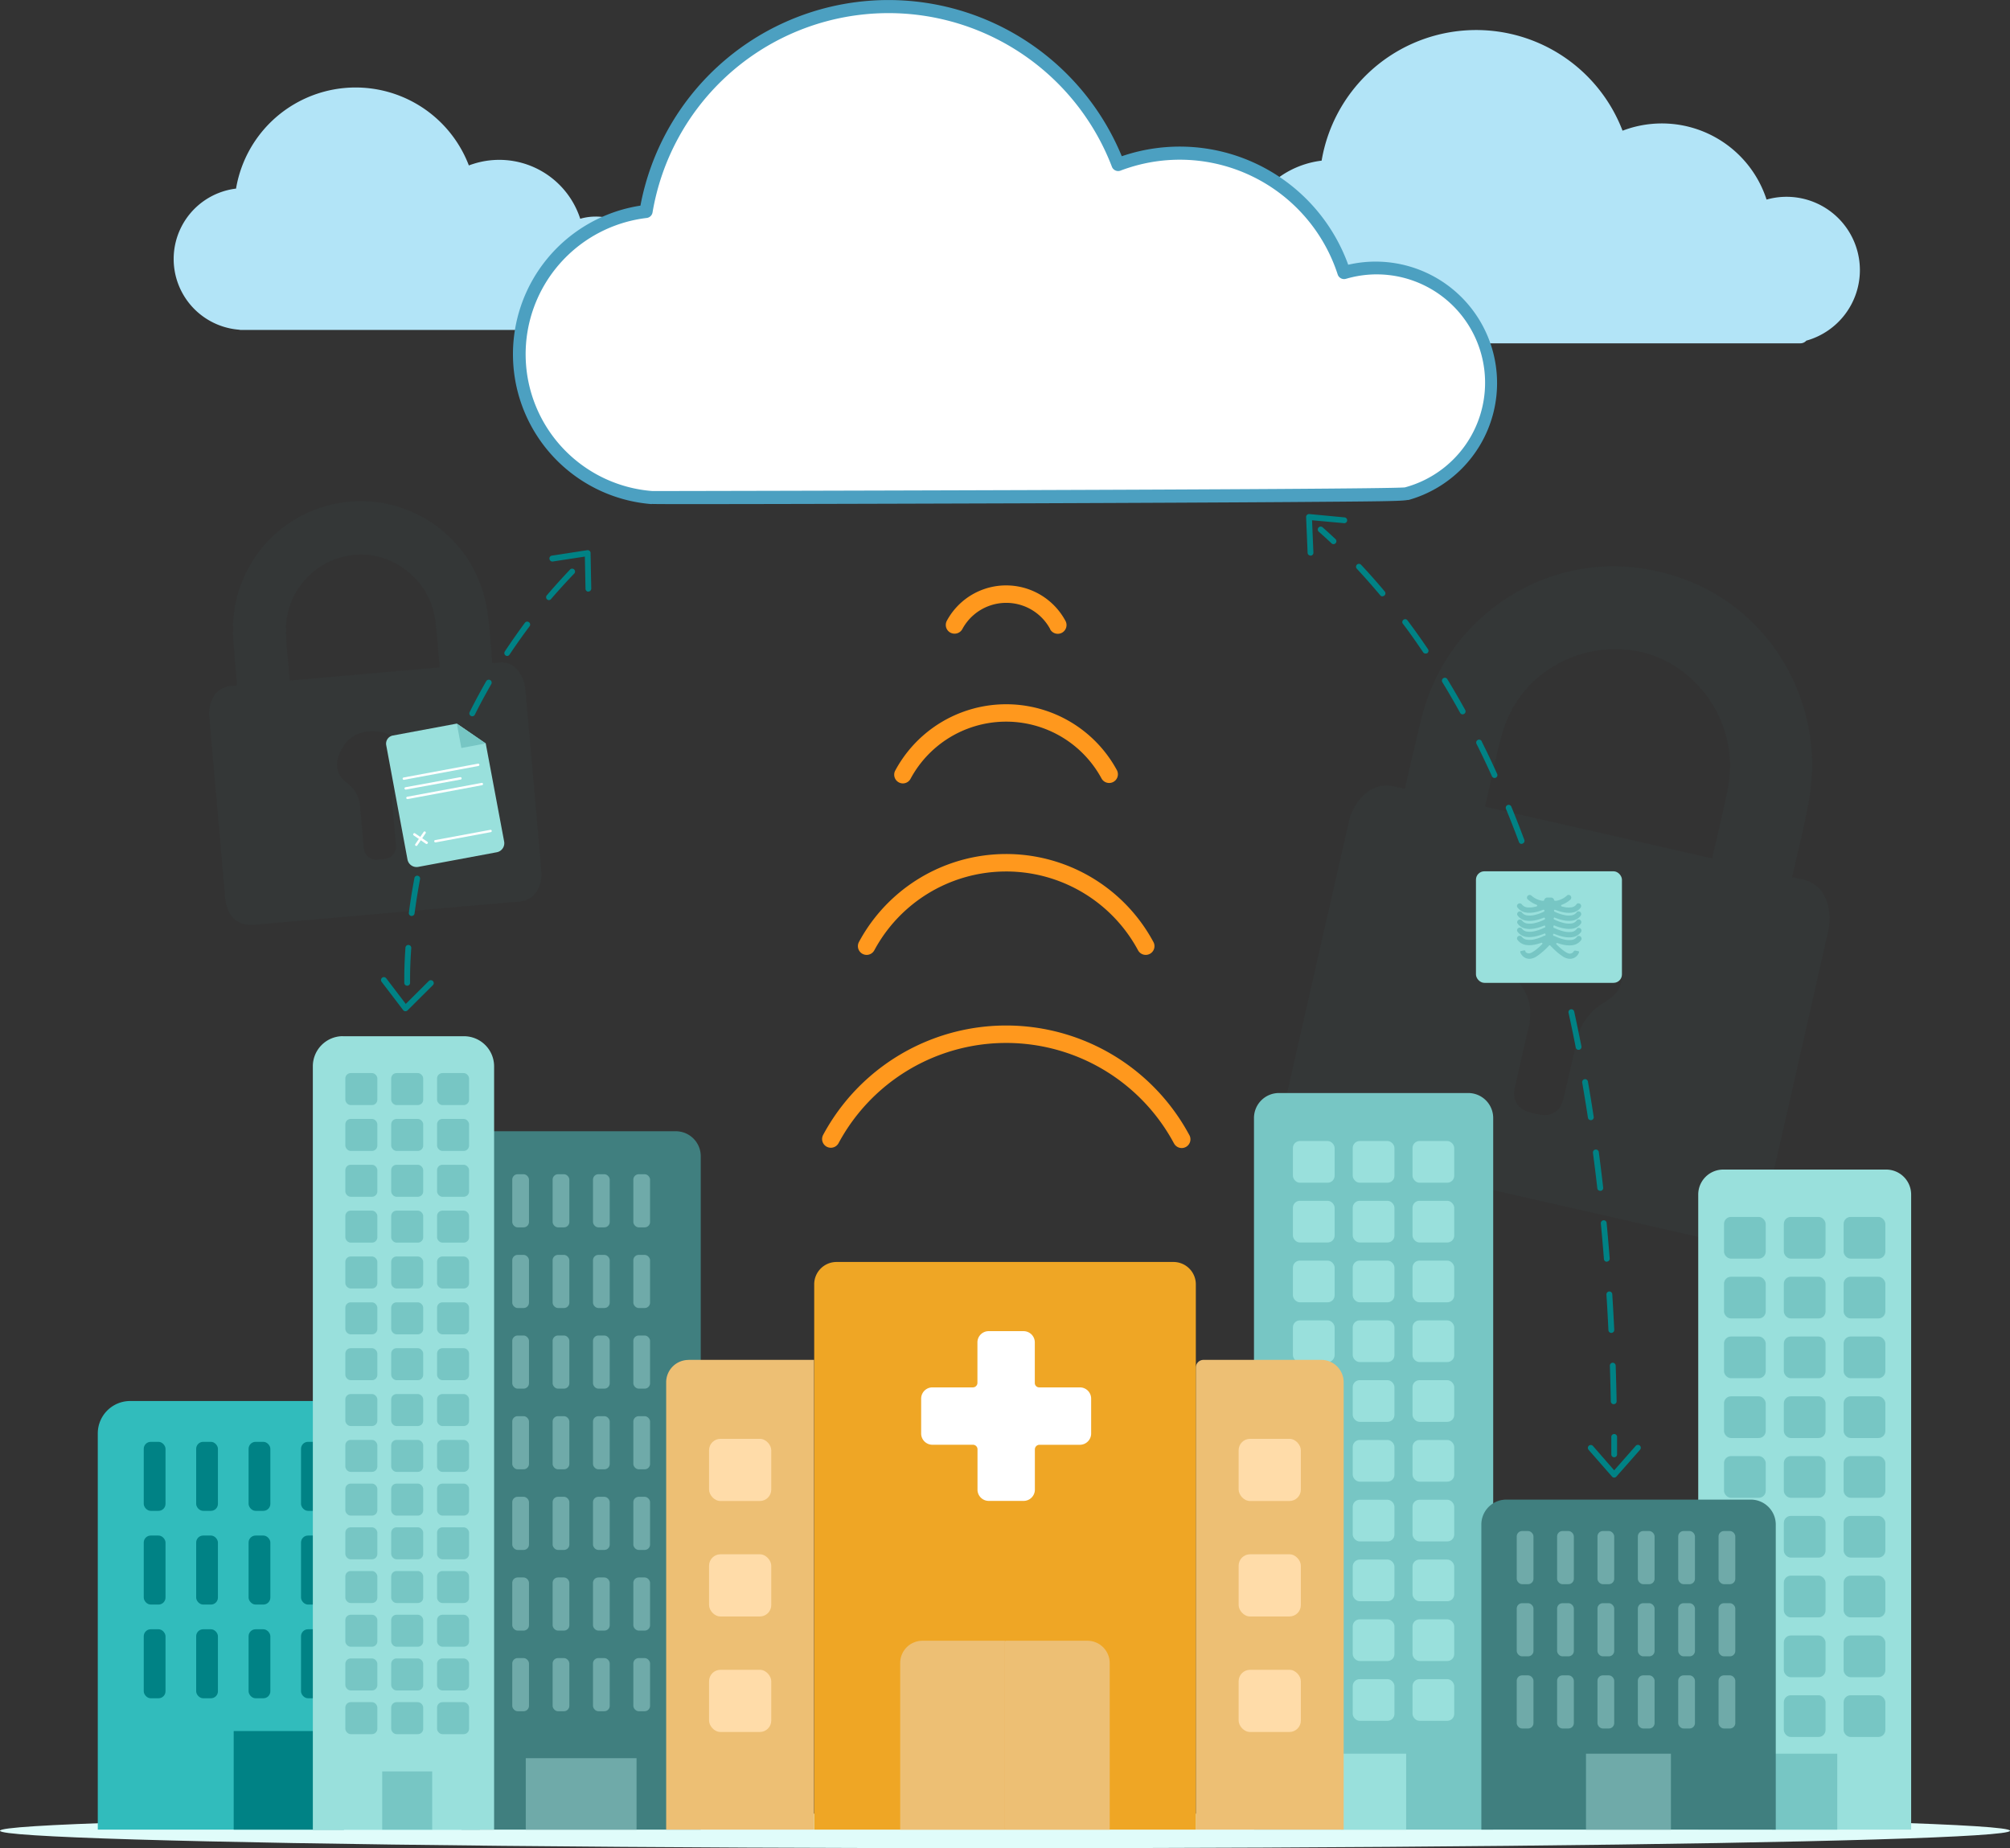<svg xmlns="http://www.w3.org/2000/svg" viewBox="0 0 600.43 552.21"><rect x="0" y="0" width="600.43" height="552.21" fill="#333333" stroke="none"/><defs><style>.bc361e23-6080-4f00-b7c0-b56506f977d3{fill:#e0fcfa;}.a2ffac22-50d7-4d0f-b753-042ca77e3502{opacity:0.05;}.bcc1d739-0c28-47a0-9d69-381488098dd2{fill:#407f7f;}.b37cc6a1-eab2-4f06-b005-d8e32f879fbe{fill:#b2e4f7;}.b4bc17ba-9c9b-438e-8bd9-e62821d65581{fill:#99e0dc;}.b1aa1682-eed9-4619-8e54-c1f22eda41e8{fill:#77c6c4;}.a3f7e706-66d8-42f6-984b-33f5b4853da5{fill:#31bcbc;}.ab7268b7-cf49-4fd9-90a5-ea527de7dc51{fill:#008285;}.b8f900cc-4a16-4df1-8225-a30c3101d307{fill:#6faaa9;}.babbf33f-de7a-41e4-86f7-869e127f2600{fill:#edbf74;}.a4f3390e-625a-4e01-8c13-033fb66bb119{fill:#efa625;}.e8734853-4072-4f6a-bf1f-5b1757ebb0d3{fill:#fff;}.abe2420a-c53a-4bce-9b2c-d8dea3e78ddb{fill:#ffdca9;}.eea3c6ad-26da-42b8-b862-ba51dfefb4dc{fill:#ff981d;}.ee0f925b-1f09-4e5a-8616-3c35ba9f705a{fill:#4ca0c1;}</style></defs><g id="b333d260-bd80-4c25-99aa-b906fa4d49ff" data-name="Layer 2"><g id="aa5c8b6d-e3f2-4db4-b3f7-8e91a5d34fbb" data-name="Layer 1"><g id="beb71fc5-955b-44f8-985a-ffb8e8c9a68a" data-name="Group 918"><g id="a4ea370c-9667-4e30-a279-10282407736a" data-name="Group 672"><ellipse id="a9e29ea1-e5a4-4775-b3a9-25cfe6d480fc" data-name="Ellipse 16" class="bc361e23-6080-4f00-b7c0-b56506f977d3" cx="300.22" cy="547" rx="300.22" ry="5.21"/></g><g id="b40319ec-f10b-4bd7-a028-aaac5a3dd68c" data-name="Group 673" class="a2ffac22-50d7-4d0f-b753-042ca77e3502"><path id="f078f03a-caad-47a2-9223-8777c5cf8231" data-name="Path 1217" class="bcc1d739-0c28-47a0-9d69-381488098dd2" d="M70.8,204.64c-.21-2.4-.46-4.77-.62-7.14-.24-3.56-.68-7.12-.57-10.67a38.17,38.17,0,0,1,74.83-9.5,48.26,48.26,0,0,1,1.47,7.74c.48,4,.73,8,1.08,12,0,.3,0,.61.1,1.07.56-.05,1.07-.07,1.57-.14,3.22-.44,5.49,1,7,3.72a10.28,10.28,0,0,1,1.23,3.86q2.49,27.41,4.84,54.84a9.45,9.45,0,0,1-1.11,5.39,6.45,6.45,0,0,1-5.4,3.57q-22.56,1.94-45.12,3.94l-34.09,3c-4.36.38-7.31-1.7-8.4-6a12.43,12.43,0,0,1-.35-2q-2.37-27-4.73-53.92a10.17,10.17,0,0,1,.86-5.44,6.36,6.36,0,0,1,5.69-4c.5,0,1-.09,1.48-.15A1,1,0,0,0,70.8,204.64Zm15.79-1.32,44.67-3.91c0-.28,0-.49,0-.7-.36-4.2-.67-8.41-1.13-12.6A24.59,24.59,0,0,0,129,181c-3.47-10.3-14.36-16.86-24.74-15A22.56,22.56,0,0,0,85.41,188.8c.15,4.27.67,8.52,1,12.78C86.48,202.14,86.53,202.69,86.59,203.32Zm21.51,43.53q.27,3.15.55,6.3a3.69,3.69,0,0,0,4.34,3.62c.53,0,1.05-.08,1.58-.14a3.69,3.69,0,0,0,3.66-4.38c-.33-3.82-.64-7.65-1-11.48a10.68,10.68,0,0,1,2.67-8.42,16.41,16.41,0,0,0,1.12-1.48,5.05,5.05,0,0,0,.79-4.06,10.13,10.13,0,0,0-8-8.1c-4.85-.76-9,.6-11.37,4.49-2.23,3.69-2.89,7.75,1.44,10.9a9.43,9.43,0,0,1,3.72,7C107.77,243,107.93,244.94,108.1,246.85Z"/></g><g id="b67c0fce-1c5c-413b-939f-9bb2c16cd37d" data-name="Group 674" class="a2ffac22-50d7-4d0f-b753-042ca77e3502"><path id="b0a9bde2-86b0-4cf4-b162-90ca806ecd7d" data-name="Path 1218" class="bcc1d739-0c28-47a0-9d69-381488098dd2" d="M419.71,235.49c.83-3.64,1.59-7.26,2.49-10.84,1.33-5.35,2.37-10.83,4.21-16,9.13-25.7,35-42.08,61.73-39.11,34,3.78,53.94,32.25,53.17,60.63a74.92,74.92,0,0,1-1.51,12.12c-1.18,6.08-2.7,12.1-4.08,18.14-.1.47-.21.93-.37,1.64.85.19,1.62.4,2.4.54,5,.88,7.62,4.09,8.49,8.79a16.33,16.33,0,0,1,0,6.27q-9.35,41.63-18.91,83.2a14.52,14.52,0,0,1-4.2,7.42,9.94,9.94,0,0,1-9.65,2.71q-34.2-7.86-68.43-15.62l-51.71-11.79c-6.62-1.5-10-6-9.56-12.78a19.49,19.49,0,0,1,.44-3.13q9.3-40.91,18.62-81.79a15.86,15.86,0,0,1,3.85-7.62c2.83-3,6.19-4.3,10.3-3.19.74.2,1.5.33,2.25.48A2,2,0,0,0,419.71,235.49ZM443.62,241l67.76,15.45c.13-.42.24-.73.31-1.05,1.46-6.37,3-12.72,4.31-19.12a38.41,38.41,0,0,0,.76-8.15c-.24-16.84-13.19-31.69-29.39-33.83-17.45-2.31-33.86,8.1-38.57,24.72-1.81,6.37-3.07,12.89-4.57,19.35C444,239.23,443.84,240.07,443.62,241Zm11.06,74.44c-.73,3.18-1.46,6.36-2.17,9.55-.84,3.76.9,6.51,4.68,7.4.79.19,1.59.37,2.39.54,3.87.86,6.6-.86,7.48-4.72,1.33-5.8,2.69-11.6,4-17.42A16.58,16.58,0,0,1,479,299.67a25.48,25.48,0,0,0,2.36-1.64,7.8,7.8,0,0,0,3.09-5.63c.71-6.4-2.39-12.94-7.95-15.74-6.8-3.42-13.58-3.39-18.91,1.23-5,4.37-7.94,10.05-3.05,16.76,2.6,3.56,3.11,7.78,2.16,12.12C456,309.67,455.34,312.56,454.68,315.47Z"/></g><g id="a23834b0-bd92-47e2-a1c9-b4a092801322" data-name="Group 675"><path id="e7ca0aa7-492a-4e32-a654-add56ac6f4d6" data-name="Path 1219" class="b37cc6a1-eab2-4f06-b005-d8e32f879fbe" d="M555.59,80.68a21.91,21.91,0,0,0-27.88-21.05,32.88,32.88,0,0,0-41.4-21.15q-.82.27-1.62.57A46.82,46.82,0,0,0,394.8,48a27.39,27.39,0,0,0,1.15,54.5,2.57,2.57,0,0,0,.62.08H537.8a2.38,2.38,0,0,0,1.79-.8A21.89,21.89,0,0,0,555.59,80.68Z"/></g><g id="ba7269c9-fcc0-41ff-82aa-9d4c2b3c2bea" data-name="Group 676"><path id="b2dd8f7a-6ed2-4034-80f9-69803e0c3030" data-name="Path 1220" class="b37cc6a1-eab2-4f06-b005-d8e32f879fbe" d="M194.94,81.64a16.94,16.94,0,0,0-17-16.93,16.72,16.72,0,0,0-4.61.65,25.43,25.43,0,0,0-32-16.37c-.43.13-.85.28-1.27.44a36.22,36.22,0,0,0-69.55,6.92,21.19,21.19,0,0,0,.9,42.16,1.84,1.84,0,0,0,.47.07H181.18a1.86,1.86,0,0,0,1.38-.62A17,17,0,0,0,194.94,81.64Z"/></g><g id="e2cdfa75-4073-4b2a-8100-0632c99024c0" data-name="Group 706"><g id="ea79a908-06a2-4634-8a18-d6e337aee739" data-name="Group 677"><path id="ea3a20ab-b455-4f4c-8f49-02f19261c6a1" data-name="Rectangle 281" class="b4bc17ba-9c9b-438e-8bd9-e62821d65581" d="M514.76,349.45h48.68a7.46,7.46,0,0,1,7.46,7.46V546.67H507.3V356.91A7.46,7.46,0,0,1,514.76,349.45Z"/></g><g id="e34d2767-2b81-4c24-bda2-f3e0ba6d5dd6" data-name="Group 678"><rect id="f8aeb58d-d546-4555-a07d-5f59a7ef38aa" data-name="Rectangle 282" class="b1aa1682-eed9-4619-8e54-c1f22eda41e8" x="515" y="363.6" width="12.46" height="12.46" rx="2.08"/></g><g id="afe89887-d7c3-4296-8a37-cf46fd3ef34f" data-name="Group 679"><rect id="fe656fa6-7fd3-4b23-a5c3-3d2a2048d12a" data-name="Rectangle 283" class="b1aa1682-eed9-4619-8e54-c1f22eda41e8" x="532.87" y="363.6" width="12.46" height="12.46" rx="2.08"/></g><g id="a2f9311c-3914-4eed-b752-e1b2ac24446e" data-name="Group 680"><rect id="bc084099-8714-4ab5-8f0a-c051bf309784" data-name="Rectangle 284" class="b1aa1682-eed9-4619-8e54-c1f22eda41e8" x="550.73" y="363.6" width="12.46" height="12.46" rx="2.08"/></g><g id="f07629a2-3f8f-41a9-86a2-e8bb860b6233" data-name="Group 681"><rect id="a8772c87-2c96-48bd-84cd-9b5ce292ee9a" data-name="Rectangle 285" class="b1aa1682-eed9-4619-8e54-c1f22eda41e8" x="515" y="381.47" width="12.46" height="12.46" rx="2.08"/></g><g id="b26f4ca4-fa7d-4101-8d8b-9a9afb94e10b" data-name="Group 682"><rect id="efe81316-95fb-4a5a-bdb0-d42005cf0f03" data-name="Rectangle 286" class="b1aa1682-eed9-4619-8e54-c1f22eda41e8" x="532.87" y="381.47" width="12.46" height="12.46" rx="2.08"/></g><g id="e3b8550c-77d3-487d-a546-e65972d97f13" data-name="Group 683"><rect id="ba79ad82-b8d5-4e23-89e2-df4d448e199e" data-name="Rectangle 287" class="b1aa1682-eed9-4619-8e54-c1f22eda41e8" x="550.73" y="381.47" width="12.46" height="12.46" rx="2.08"/></g><g id="e7172616-5cb5-4bde-969a-02b9b6db5e89" data-name="Group 684"><rect id="b37d133f-c4cf-4f8a-b3f5-29364e6b3dcb" data-name="Rectangle 288" class="b1aa1682-eed9-4619-8e54-c1f22eda41e8" x="515" y="399.33" width="12.46" height="12.46" rx="2.08"/></g><g id="fea6b1f1-38a2-46b5-a1bf-aca01023b573" data-name="Group 685"><rect id="ae4f2dd1-91e5-404b-a4ab-a293c8d866eb" data-name="Rectangle 289" class="b1aa1682-eed9-4619-8e54-c1f22eda41e8" x="532.87" y="399.33" width="12.46" height="12.46" rx="2.08"/></g><g id="a8ef68b2-4709-4200-acfa-dd7020d00ec1" data-name="Group 686"><rect id="a30164bc-f143-406a-a3c5-fad0263fee5f" data-name="Rectangle 290" class="b1aa1682-eed9-4619-8e54-c1f22eda41e8" x="550.73" y="399.33" width="12.46" height="12.46" rx="2.08"/></g><g id="a2487b27-676a-4dd5-9e03-80274a4a82bd" data-name="Group 687"><rect id="e5bcd25f-2578-4308-999d-de9a519b3392" data-name="Rectangle 291" class="b1aa1682-eed9-4619-8e54-c1f22eda41e8" x="515" y="417.2" width="12.46" height="12.46" rx="2.08"/></g><g id="a9854bd1-453f-4d5c-be93-1294eafb2856" data-name="Group 688"><rect id="f60a9897-5df1-47fa-a6ba-6877d72e87b8" data-name="Rectangle 292" class="b1aa1682-eed9-4619-8e54-c1f22eda41e8" x="532.87" y="417.2" width="12.46" height="12.46" rx="2.08"/></g><g id="b451b8a7-444f-497f-9708-00ce189eb475" data-name="Group 689"><rect id="ec7a69d0-4434-4cc3-9857-12c98a0370bb" data-name="Rectangle 293" class="b1aa1682-eed9-4619-8e54-c1f22eda41e8" x="550.73" y="417.2" width="12.46" height="12.46" rx="2.08"/></g><g id="a5a705d4-cfeb-4e86-9690-b01760d20100" data-name="Group 690"><rect id="fc2be9bf-5a1e-49ae-af72-ac0a65a22420" data-name="Rectangle 294" class="b1aa1682-eed9-4619-8e54-c1f22eda41e8" x="515" y="435.06" width="12.46" height="12.46" rx="2.08"/></g><g id="fd5574bf-896c-4384-ae78-575fdb8d4836" data-name="Group 691"><rect id="e77c74cb-cfcc-4097-b4a7-055b4c82183f" data-name="Rectangle 295" class="b1aa1682-eed9-4619-8e54-c1f22eda41e8" x="532.87" y="435.06" width="12.46" height="12.46" rx="2.08"/></g><g id="e7774095-205e-49e8-be38-98e4fd167656" data-name="Group 692"><rect id="f131b5ec-39d8-4493-bb34-cbeb56df95a8" data-name="Rectangle 296" class="b1aa1682-eed9-4619-8e54-c1f22eda41e8" x="550.73" y="435.06" width="12.46" height="12.46" rx="2.08"/></g><g id="aaf543c4-81f5-422f-bd4b-2c123795a923" data-name="Group 693"><rect id="a2e165b1-eaca-4150-b2bb-0b3d3b035987" data-name="Rectangle 297" class="b1aa1682-eed9-4619-8e54-c1f22eda41e8" x="515" y="452.93" width="12.46" height="12.46" rx="2.08"/></g><g id="afd589f8-9bce-4374-872c-28a3ac7c91aa" data-name="Group 694"><rect id="f75b2c7c-ca4c-48d9-8704-48a701ab76c8" data-name="Rectangle 298" class="b1aa1682-eed9-4619-8e54-c1f22eda41e8" x="532.87" y="452.93" width="12.46" height="12.46" rx="2.08"/></g><g id="a472efb8-faee-46e7-af49-0c94ee9b7e2a" data-name="Group 695"><rect id="ff8f8e18-023a-47b2-a1c1-3bbcf75a043b" data-name="Rectangle 299" class="b1aa1682-eed9-4619-8e54-c1f22eda41e8" x="550.73" y="452.93" width="12.46" height="12.46" rx="2.08"/></g><g id="b7e93195-59d5-4ff4-a301-8316900b71ae" data-name="Group 696"><rect id="e8c83468-0b75-4584-8022-24b986857a35" data-name="Rectangle 300" class="b1aa1682-eed9-4619-8e54-c1f22eda41e8" x="515" y="470.79" width="12.46" height="12.46" rx="2.08"/></g><g id="baf07d57-5b56-4b17-b26b-4c80e73c3371" data-name="Group 697"><rect id="e48baacb-a38a-4dca-80b6-f0fea2653a38" data-name="Rectangle 301" class="b1aa1682-eed9-4619-8e54-c1f22eda41e8" x="532.87" y="470.79" width="12.46" height="12.46" rx="2.08"/></g><g id="fd66f04e-af4e-4f11-8f2e-915c702b16ac" data-name="Group 698"><rect id="ec2e88a0-58b7-4190-a6df-f7f346ff6ab0" data-name="Rectangle 302" class="b1aa1682-eed9-4619-8e54-c1f22eda41e8" x="550.73" y="470.79" width="12.46" height="12.46" rx="2.08"/></g><g id="a1581eeb-ddf3-4ced-bfab-50c02fa30e87" data-name="Group 699"><rect id="fb88187c-29ca-4ec9-8754-a1b8980a4cc1" data-name="Rectangle 303" class="b1aa1682-eed9-4619-8e54-c1f22eda41e8" x="515" y="488.66" width="12.46" height="12.46" rx="2.08"/></g><g id="f31b44f0-f549-49d6-b7ab-fdf4fd094c39" data-name="Group 700"><rect id="b42e4f32-ce06-4a38-92ac-fdea92ca697b" data-name="Rectangle 304" class="b1aa1682-eed9-4619-8e54-c1f22eda41e8" x="532.87" y="488.66" width="12.46" height="12.46" rx="2.08"/></g><g id="bb3e1c41-29e7-4300-a2df-a221136e151a" data-name="Group 701"><rect id="a9a7c885-7038-4851-a73e-1f1fad1b796f" data-name="Rectangle 305" class="b1aa1682-eed9-4619-8e54-c1f22eda41e8" x="550.73" y="488.66" width="12.46" height="12.46" rx="2.08"/></g><g id="ed4c64dd-9a2b-4269-8290-6fa470408765" data-name="Group 702"><rect id="e734bebc-d332-4720-a2db-e098479e0e69" data-name="Rectangle 306" class="b1aa1682-eed9-4619-8e54-c1f22eda41e8" x="515" y="506.52" width="12.46" height="12.46" rx="2.08"/></g><g id="af45715b-0425-4482-a1f7-b74a4811d005" data-name="Group 703"><rect id="bf73c1d8-07a4-48e4-9a09-5fff5a54dba5" data-name="Rectangle 307" class="b1aa1682-eed9-4619-8e54-c1f22eda41e8" x="532.87" y="506.52" width="12.46" height="12.46" rx="2.08"/></g><g id="afd9bf16-a1d1-41e4-9f88-aab31b47d5d4" data-name="Group 704"><rect id="b75ddca2-a700-429c-b7e2-f1ae19edbf12" data-name="Rectangle 308" class="b1aa1682-eed9-4619-8e54-c1f22eda41e8" x="550.73" y="506.52" width="12.46" height="12.46" rx="2.08"/></g><g id="b64c6143-2600-4c43-839b-018cb0c00a6d" data-name="Group 705"><rect id="b825baec-cc6f-4ec2-b6c2-4ceafd687260" data-name="Rectangle 309" class="b1aa1682-eed9-4619-8e54-c1f22eda41e8" x="529.36" y="523.98" width="19.47" height="22.69"/></g></g><g id="ab5265f9-5fbc-436a-80b1-07934b85ce7a" data-name="Group 730"><g id="a7996c49-a647-43e6-a400-f223ad7a7de6" data-name="Group 707"><path id="bfb89909-b87c-4285-b509-ca0c1150cfdb" data-name="Rectangle 310" class="a3f7e706-66d8-42f6-984b-33f5b4853da5" d="M38.89,418.6h94.78a9.68,9.68,0,0,1,9.68,9.69h0V546.67H29.21V428.29a9.68,9.68,0,0,1,9.68-9.69Z"/></g><g id="a4e7f63a-2f37-41a6-b5d6-f9ef10c8e992" data-name="Group 714"><g id="bdfb40d1-358a-4fad-aa75-fa8ad8fff81b" data-name="Group 708"><rect id="bbe27518-1609-437e-aea1-11d41fe61d63" data-name="Rectangle 311" class="ab7268b7-cf49-4fd9-90a5-ea527de7dc51" x="42.94" y="430.8" width="6.5" height="20.62" rx="2.09"/></g><g id="b597b602-d73a-4493-9d70-452883a5e31b" data-name="Group 709"><rect id="a86ba1fd-b6c6-48fc-ae9b-988508214cf6" data-name="Rectangle 312" class="ab7268b7-cf49-4fd9-90a5-ea527de7dc51" x="58.6" y="430.8" width="6.5" height="20.62" rx="2.09"/></g><g id="ae3e9ff1-336c-4841-b033-e3f1aeecc5f3" data-name="Group 710"><rect id="ad0c79a3-db5b-4a34-8d8a-5ae400a06b71" data-name="Rectangle 313" class="ab7268b7-cf49-4fd9-90a5-ea527de7dc51" x="74.26" y="430.8" width="6.5" height="20.62" rx="2.09"/></g><g id="b87cc536-83b1-47f0-8349-290fafd91f29" data-name="Group 711"><rect id="b0d2736e-bfe0-4c0a-91ad-1c7b961a612f" data-name="Rectangle 314" class="ab7268b7-cf49-4fd9-90a5-ea527de7dc51" x="89.92" y="430.8" width="6.5" height="20.62" rx="2.09"/></g><g id="b304fa8b-4460-4c2b-bf56-f5021fd99dd3" data-name="Group 712"><rect id="fc5d07af-bcd7-4db6-a70b-ed51964f21cb" data-name="Rectangle 315" class="ab7268b7-cf49-4fd9-90a5-ea527de7dc51" x="105.58" y="430.8" width="6.5" height="20.62" rx="2.09"/></g><g id="b077125c-95e8-467b-af20-fe150c6c0dc9" data-name="Group 713"><rect id="a1a51639-1fd0-4a4c-b652-7ebece8ffb01" data-name="Rectangle 316" class="ab7268b7-cf49-4fd9-90a5-ea527de7dc51" x="121.24" y="430.8" width="6.5" height="20.62" rx="2.09"/></g></g><g id="ac2c4494-62fd-48c9-b12b-f799a765be92" data-name="Group 721"><g id="f4c53fca-ea42-4923-92ee-5c6c5191694f" data-name="Group 715"><rect id="a58bf8e6-7f32-44a8-978d-d38f0d2b3cf3" data-name="Rectangle 317" class="ab7268b7-cf49-4fd9-90a5-ea527de7dc51" x="42.94" y="458.8" width="6.5" height="20.62" rx="2.09"/></g><g id="fb1797c4-49ec-4094-a80d-aede0f97a896" data-name="Group 716"><rect id="b905f579-fde6-47ad-946f-40262e13d4db" data-name="Rectangle 318" class="ab7268b7-cf49-4fd9-90a5-ea527de7dc51" x="58.6" y="458.8" width="6.5" height="20.62" rx="2.09"/></g><g id="e939d0fb-b29c-4ff6-b3b2-896dba35e5d1" data-name="Group 717"><rect id="f9bc6915-b6ce-4b4b-83b9-d8e3fc628ad1" data-name="Rectangle 319" class="ab7268b7-cf49-4fd9-90a5-ea527de7dc51" x="74.26" y="458.8" width="6.5" height="20.62" rx="2.09"/></g><g id="a5f13d07-7c84-4093-ba08-4b9629ec89e5" data-name="Group 718"><rect id="ba912e85-32a3-4d59-a2c5-1bf1ba16a3ae" data-name="Rectangle 320" class="ab7268b7-cf49-4fd9-90a5-ea527de7dc51" x="89.92" y="458.8" width="6.5" height="20.62" rx="2.09"/></g><g id="b816d837-be4b-470d-b6c8-80a9d40b9b3b" data-name="Group 719"><rect id="ba1e1ec8-8ebe-4eca-b152-422d32acf9c3" data-name="Rectangle 321" class="ab7268b7-cf49-4fd9-90a5-ea527de7dc51" x="105.58" y="458.8" width="6.5" height="20.62" rx="2.09"/></g><g id="ed100086-fae0-41ae-b54e-42ef73dcb49c" data-name="Group 720"><rect id="ae7c7cd4-d29b-432f-963f-3e527a75e181" data-name="Rectangle 322" class="ab7268b7-cf49-4fd9-90a5-ea527de7dc51" x="121.24" y="458.8" width="6.5" height="20.62" rx="2.09"/></g></g><g id="bd697b61-373b-4619-87fe-619ed975913b" data-name="Group 728"><g id="f1f40042-5824-43d5-90b8-3011417cfd9f" data-name="Group 722"><rect id="fe9d07d5-ebe4-4d27-a3cb-bcbd158bb6a8" data-name="Rectangle 323" class="ab7268b7-cf49-4fd9-90a5-ea527de7dc51" x="42.94" y="486.8" width="6.5" height="20.62" rx="2.09"/></g><g id="af2ffb64-d22c-4c32-a220-458b082a6633" data-name="Group 723"><rect id="be7e401d-4645-4ead-b6c2-b4bbff9dd02b" data-name="Rectangle 324" class="ab7268b7-cf49-4fd9-90a5-ea527de7dc51" x="58.6" y="486.8" width="6.5" height="20.62" rx="2.09"/></g><g id="f121106b-ec96-4ad9-ba6e-5e2ed491547f" data-name="Group 724"><rect id="f9425156-d83b-450f-8c5f-cfb5d9586ae2" data-name="Rectangle 325" class="ab7268b7-cf49-4fd9-90a5-ea527de7dc51" x="74.26" y="486.8" width="6.5" height="20.62" rx="2.09"/></g><g id="ba30d0c5-d7db-49db-a3bc-7c3181bf8e64" data-name="Group 725"><rect id="ab7b2986-d2ac-4f11-9f19-c4beb989a507" data-name="Rectangle 326" class="ab7268b7-cf49-4fd9-90a5-ea527de7dc51" x="89.92" y="486.8" width="6.5" height="20.62" rx="2.09"/></g><g id="bf0e3a40-b9ad-4cd2-8b95-7349f99bc009" data-name="Group 726"><rect id="beca4698-9203-4a0d-951c-13834f869b41" data-name="Rectangle 327" class="ab7268b7-cf49-4fd9-90a5-ea527de7dc51" x="105.58" y="486.8" width="6.5" height="20.62" rx="2.09"/></g><g id="fddd7ce9-61aa-45a5-989f-a9026a0d8d5e" data-name="Group 727"><rect id="e344d3b3-3940-41ab-96f2-73fac395f51a" data-name="Rectangle 328" class="ab7268b7-cf49-4fd9-90a5-ea527de7dc51" x="121.24" y="486.8" width="6.5" height="20.62" rx="2.09"/></g></g><g id="b5ffc7cf-9880-41b4-a10b-d3a5432e8b6c" data-name="Group 729"><rect id="bffbff2b-f814-401c-91b8-bad9cf9c77c9" data-name="Rectangle 329" class="ab7268b7-cf49-4fd9-90a5-ea527de7dc51" x="69.81" y="517.21" width="32.94" height="29.46"/></g></g><g id="ea476737-e9f2-47d0-baf4-73d7358c1607" data-name="Group 763"><g id="a011aab8-6758-453f-9bf9-dace6e7e8f5c" data-name="Group 731"><path id="f25f8979-1aec-4574-b21e-6d91e9c4d069" data-name="Rectangle 330" class="b1aa1682-eed9-4619-8e54-c1f22eda41e8" d="M382.05,326.58h56.54a7.46,7.46,0,0,1,7.46,7.46V546.67H374.59V334A7.46,7.46,0,0,1,382.05,326.58Z"/></g><g id="bacb04ee-e8dd-4b59-8ed5-a6d9507fc0c7" data-name="Group 732"><rect id="bfdb7c22-8526-4cb8-9cdc-d5ac9b6cc34e" data-name="Rectangle 331" class="b4bc17ba-9c9b-438e-8bd9-e62821d65581" x="386.22" y="340.92" width="12.46" height="12.46" rx="2.08"/></g><g id="acc012f8-9a14-45dc-8493-7e6eb04e2803" data-name="Group 733"><rect id="ab1b23bb-8e87-4575-9be2-858d1d6d19e7" data-name="Rectangle 332" class="b4bc17ba-9c9b-438e-8bd9-e62821d65581" x="404.09" y="340.92" width="12.46" height="12.46" rx="2.08"/></g><g id="f76ff724-4eaa-464a-a085-8ef58c888902" data-name="Group 734"><rect id="f97489f1-7ecf-4021-81ab-bfc08a7e1042" data-name="Rectangle 333" class="b4bc17ba-9c9b-438e-8bd9-e62821d65581" x="421.95" y="340.92" width="12.46" height="12.46" rx="2.08"/></g><g id="bcc77d07-40b4-4b35-9af1-a830f29d0e90" data-name="Group 735"><rect id="f953559f-5095-46eb-bf03-9102a123642b" data-name="Rectangle 334" class="b4bc17ba-9c9b-438e-8bd9-e62821d65581" x="386.22" y="358.78" width="12.46" height="12.46" rx="2.08"/></g><g id="b1a1fc3f-ea67-4cab-97f5-dc2b1be19c7f" data-name="Group 736"><rect id="af391dcf-aa12-4129-a98a-0a76a478d4c6" data-name="Rectangle 335" class="b4bc17ba-9c9b-438e-8bd9-e62821d65581" x="404.09" y="358.78" width="12.46" height="12.46" rx="2.08"/></g><g id="b65535e0-a1d7-4535-b0cc-7c541024666b" data-name="Group 737"><rect id="bbbfd7b1-95c4-4467-9f51-7d3e0ff49e74" data-name="Rectangle 336" class="b4bc17ba-9c9b-438e-8bd9-e62821d65581" x="421.95" y="358.78" width="12.46" height="12.46" rx="2.08"/></g><g id="bdcb6566-68ff-4bbb-9c00-8ed4fa073612" data-name="Group 738"><rect id="aad7df81-25fb-475a-882d-2a3d621a2b56" data-name="Rectangle 337" class="b4bc17ba-9c9b-438e-8bd9-e62821d65581" x="386.22" y="376.65" width="12.46" height="12.46" rx="2.08"/></g><g id="e25bb65c-9c80-443c-8ea3-9e925c42f4b0" data-name="Group 739"><rect id="bdbc5b6f-804e-4d91-b140-45fa44f583ae" data-name="Rectangle 338" class="b4bc17ba-9c9b-438e-8bd9-e62821d65581" x="404.09" y="376.65" width="12.46" height="12.46" rx="2.08"/></g><g id="ae9dbe33-800f-4674-afae-39e11c5942fb" data-name="Group 740"><rect id="ab880737-4807-439a-90a3-d04f15e7802e" data-name="Rectangle 339" class="b4bc17ba-9c9b-438e-8bd9-e62821d65581" x="421.95" y="376.65" width="12.46" height="12.46" rx="2.08"/></g><g id="f1dadb2e-f022-4c0c-b611-85dc4b9ecbda" data-name="Group 741"><rect id="eb3c1afe-78d6-4486-b1be-25dee4cfa08c" data-name="Rectangle 340" class="b4bc17ba-9c9b-438e-8bd9-e62821d65581" x="386.22" y="394.51" width="12.46" height="12.46" rx="2.08"/></g><g id="fdef9ba9-d28f-4f2e-b81b-e429dc6349d8" data-name="Group 742"><rect id="a5e1f7b8-024d-4c0d-bd59-f5bca6b1aff2" data-name="Rectangle 341" class="b4bc17ba-9c9b-438e-8bd9-e62821d65581" x="404.09" y="394.51" width="12.46" height="12.46" rx="2.08"/></g><g id="fbd20f39-02b9-4433-8a5b-21c77caa3223" data-name="Group 743"><rect id="a2031242-995f-4aed-ac4d-f3923f37ffaf" data-name="Rectangle 342" class="b4bc17ba-9c9b-438e-8bd9-e62821d65581" x="421.95" y="394.51" width="12.46" height="12.46" rx="2.08"/></g><g id="b6632cb0-5036-4092-aae4-a8f8d4d8682c" data-name="Group 744"><rect id="a3db9633-4386-429e-9804-b87aa1179f5a" data-name="Rectangle 343" class="b4bc17ba-9c9b-438e-8bd9-e62821d65581" x="386.22" y="412.37" width="12.46" height="12.46" rx="2.08"/></g><g id="bb844f89-654a-42a4-9f78-c7d5759b40d7" data-name="Group 745"><rect id="ac77369d-6877-4a83-9170-2c3061b580e0" data-name="Rectangle 344" class="b4bc17ba-9c9b-438e-8bd9-e62821d65581" x="404.09" y="412.37" width="12.46" height="12.46" rx="2.08"/></g><g id="bdcdd927-05d8-483e-a3c0-8cc4e253f8f0" data-name="Group 746"><rect id="bf8bdaa4-7b05-4f2d-868d-65c202bc5b9c" data-name="Rectangle 345" class="b4bc17ba-9c9b-438e-8bd9-e62821d65581" x="421.95" y="412.37" width="12.46" height="12.46" rx="2.08"/></g><g id="b61482d9-5d5f-434e-b023-138e6117a861" data-name="Group 747"><rect id="f018b9c4-a021-4b4b-a42a-563536acd9cd" data-name="Rectangle 346" class="b4bc17ba-9c9b-438e-8bd9-e62821d65581" x="386.22" y="430.24" width="12.46" height="12.46" rx="2.08"/></g><g id="bfc3974d-f94e-411b-a6a4-d893d3f673c5" data-name="Group 748"><rect id="b9c975e6-8c46-4af1-9379-7f56a2fd6281" data-name="Rectangle 347" class="b4bc17ba-9c9b-438e-8bd9-e62821d65581" x="404.09" y="430.24" width="12.46" height="12.46" rx="2.08"/></g><g id="e69793dc-7224-475d-8134-5792b225b5c3" data-name="Group 749"><rect id="aae64a9a-a8b7-4169-8796-9240bbba3304" data-name="Rectangle 348" class="b4bc17ba-9c9b-438e-8bd9-e62821d65581" x="421.95" y="430.24" width="12.46" height="12.46" rx="2.08"/></g><g id="b60f8281-f51e-4e13-b7e9-6145d38012a0" data-name="Group 750"><rect id="ab2244d6-dbcd-4b65-8d9e-0702df84b78d" data-name="Rectangle 349" class="b4bc17ba-9c9b-438e-8bd9-e62821d65581" x="386.22" y="448.1" width="12.46" height="12.46" rx="2.08"/></g><g id="e7a854f7-430c-47e4-98d9-7371044041fe" data-name="Group 751"><rect id="adacaf13-9e48-44d7-9a98-62ee411d8ecb" data-name="Rectangle 350" class="b4bc17ba-9c9b-438e-8bd9-e62821d65581" x="404.09" y="448.1" width="12.46" height="12.46" rx="2.08"/></g><g id="a95b1f42-d766-48b3-8e4c-942ac400d5db" data-name="Group 752"><rect id="b56af884-b1b3-4d7e-8018-1e741822c346" data-name="Rectangle 351" class="b4bc17ba-9c9b-438e-8bd9-e62821d65581" x="421.95" y="448.1" width="12.46" height="12.46" rx="2.08"/></g><g id="e32e0534-f0ab-4ff6-ad6f-39b3e30dddc1" data-name="Group 753"><rect id="a4d17aeb-0424-4d61-9580-0de3457afe19" data-name="Rectangle 352" class="b4bc17ba-9c9b-438e-8bd9-e62821d65581" x="386.22" y="465.97" width="12.46" height="12.46" rx="2.08"/></g><g id="f22d1da8-f17c-4989-a902-8a82530b0e98" data-name="Group 754"><rect id="f6af1ca0-d15d-45ab-a54d-1d71f8eecd63" data-name="Rectangle 353" class="b4bc17ba-9c9b-438e-8bd9-e62821d65581" x="404.09" y="465.97" width="12.46" height="12.46" rx="2.08"/></g><g id="abf66e58-2218-4e39-9c5f-280f5819f39b" data-name="Group 755"><rect id="e232ed00-ff86-40de-9802-5c96ea6cac93" data-name="Rectangle 354" class="b4bc17ba-9c9b-438e-8bd9-e62821d65581" x="421.95" y="465.97" width="12.46" height="12.46" rx="2.08"/></g><g id="a33ab8da-957a-4213-8d54-9bd92ee5ded1" data-name="Group 756"><rect id="b076ed07-915d-491c-a83a-74112fb690b9" data-name="Rectangle 355" class="b4bc17ba-9c9b-438e-8bd9-e62821d65581" x="386.22" y="483.83" width="12.46" height="12.46" rx="2.08"/></g><g id="fe86308d-3e50-4f73-b164-5659f6158739" data-name="Group 757"><rect id="f008ebfd-742e-4da4-a20d-a7c267d0f809" data-name="Rectangle 356" class="b4bc17ba-9c9b-438e-8bd9-e62821d65581" x="404.09" y="483.83" width="12.46" height="12.46" rx="2.08"/></g><g id="a3226105-897f-42f5-a144-314465ce8b61" data-name="Group 758"><rect id="ee94f53f-2df9-47b1-9007-33b05e939fb5" data-name="Rectangle 357" class="b4bc17ba-9c9b-438e-8bd9-e62821d65581" x="421.95" y="483.83" width="12.46" height="12.46" rx="2.08"/></g><g id="b39ab55b-f17b-45be-bb21-56eaabc91a9c" data-name="Group 759"><rect id="b3f575bd-b568-4069-8b71-559e686a40be" data-name="Rectangle 358" class="b4bc17ba-9c9b-438e-8bd9-e62821d65581" x="386.22" y="501.7" width="12.46" height="12.46" rx="2.08"/></g><g id="acb90a70-bdf3-4243-a609-b37127b8f46c" data-name="Group 760"><rect id="ee130f47-2819-4537-a299-78c63aa1a084" data-name="Rectangle 359" class="b4bc17ba-9c9b-438e-8bd9-e62821d65581" x="404.09" y="501.7" width="12.46" height="12.46" rx="2.08"/></g><g id="a7593fbc-bd19-4a00-96f0-1ccdc735a867" data-name="Group 761"><rect id="e2a59694-63a9-42ac-aa38-701cd0e50c9a" data-name="Rectangle 360" class="b4bc17ba-9c9b-438e-8bd9-e62821d65581" x="421.95" y="501.7" width="12.46" height="12.46" rx="2.08"/></g><g id="bc32166c-3751-4331-805e-0d5e015de2fc" data-name="Group 762"><rect id="ed77bc6c-90a7-4a59-a7bc-8496af17a3cb" data-name="Rectangle 361" class="b4bc17ba-9c9b-438e-8bd9-e62821d65581" x="400.58" y="523.98" width="19.47" height="22.69"/></g></g><g id="f08ea153-83c2-419e-b212-a4722517a8a0" data-name="Group 801"><g id="e8daee9e-8261-4a81-8ccb-6e89af92f86f" data-name="Group 764"><path id="a167ee04-68e0-4655-8cbc-d7cf2e26d6f9" data-name="Rectangle 362" class="bcc1d739-0c28-47a0-9d69-381488098dd2" d="M145.34,338h56.54a7.46,7.46,0,0,1,7.45,7.46v201.2H137.88V345.47A7.46,7.46,0,0,1,145.34,338Z"/></g><g id="ab599740-2649-4ec4-8948-6ac638e3d1fb" data-name="Group 769"><g id="fd6d7161-1c73-465a-b801-6f529499605c" data-name="Group 765"><rect id="ab6efb1e-9d78-4210-9b90-71ab3d78f3db" data-name="Rectangle 363" class="b8f900cc-4a16-4df1-8225-a30c3101d307" x="153.02" y="350.84" width="5" height="15.88" rx="1.61"/></g><g id="b328556e-42fc-4443-a807-a4a13af4cc9b" data-name="Group 766"><rect id="bb9738e9-5993-44a9-ba6b-cc335a6dd0c1" data-name="Rectangle 364" class="b8f900cc-4a16-4df1-8225-a30c3101d307" x="165.08" y="350.84" width="5" height="15.88" rx="1.61"/></g><g id="efd09313-8f8d-4c1b-af06-1bfca24aa117" data-name="Group 767"><rect id="e63fc1e0-aeb7-48b9-b595-7cefa73a60f5" data-name="Rectangle 365" class="b8f900cc-4a16-4df1-8225-a30c3101d307" x="177.14" y="350.84" width="5" height="15.88" rx="1.61"/></g><g id="a5e68f51-96b5-428e-b50a-8e494234a440" data-name="Group 768"><rect id="b0b0e545-44ef-4936-a2bc-0b14dfe99892" data-name="Rectangle 366" class="b8f900cc-4a16-4df1-8225-a30c3101d307" x="189.19" y="350.84" width="5" height="15.88" rx="1.61"/></g></g><g id="bb15530f-c206-4b6d-bc92-20d06ca08d93" data-name="Group 774"><g id="acf7d2fb-604a-4c81-af75-4bef4205fac7" data-name="Group 770"><rect id="a7d126de-1072-4ce2-b4a6-1b427a53c558" data-name="Rectangle 367" class="b8f900cc-4a16-4df1-8225-a30c3101d307" x="153.02" y="374.94" width="5" height="15.88" rx="1.61"/></g><g id="ac2d0093-8eed-4f26-8131-70359013359a" data-name="Group 771"><rect id="aa80445b-9d77-4026-b6c0-bacb28180d67" data-name="Rectangle 368" class="b8f900cc-4a16-4df1-8225-a30c3101d307" x="165.08" y="374.94" width="5" height="15.88" rx="1.61"/></g><g id="b198c712-8da5-49e9-9b54-4704dfa5cb23" data-name="Group 772"><rect id="bd8140e6-e79b-454d-986a-eab9efb4e451" data-name="Rectangle 369" class="b8f900cc-4a16-4df1-8225-a30c3101d307" x="177.14" y="374.94" width="5" height="15.88" rx="1.61"/></g><g id="a0dd18a1-2e2c-4ef4-b5fa-704d9f985e85" data-name="Group 773"><rect id="b20602e5-2d9a-4617-beab-2cf98697b238" data-name="Rectangle 370" class="b8f900cc-4a16-4df1-8225-a30c3101d307" x="189.19" y="374.94" width="5" height="15.88" rx="1.61"/></g></g><g id="e2aebd8c-5ad2-4a30-8a75-afb2f26bf30e" data-name="Group 779"><g id="a878cd5f-ed00-4fb9-8010-6d89de093c16" data-name="Group 775"><rect id="f42ea4fe-bcd2-4c01-8097-efb4aeff602c" data-name="Rectangle 371" class="b8f900cc-4a16-4df1-8225-a30c3101d307" x="153.02" y="399.03" width="5" height="15.88" rx="1.61"/></g><g id="fa89d682-9ec8-4572-bfb2-58f8bea879ac" data-name="Group 776"><rect id="f5c905c3-b847-4139-a048-7846b640a8b2" data-name="Rectangle 372" class="b8f900cc-4a16-4df1-8225-a30c3101d307" x="165.08" y="399.03" width="5" height="15.88" rx="1.61"/></g><g id="b33a94af-962f-4c54-9056-25b4902039e9" data-name="Group 777"><rect id="ade36ac1-1b52-4f1a-834c-264f84da3de9" data-name="Rectangle 373" class="b8f900cc-4a16-4df1-8225-a30c3101d307" x="177.14" y="399.03" width="5" height="15.88" rx="1.61"/></g><g id="f3e96663-857e-4b03-b37c-4ab7d2fdae0f" data-name="Group 778"><rect id="b8a0fbcd-c6f1-4a2d-9312-55845dd8f099" data-name="Rectangle 374" class="b8f900cc-4a16-4df1-8225-a30c3101d307" x="189.19" y="399.03" width="5" height="15.88" rx="1.61"/></g></g><g id="b7c454bb-fc10-4132-a008-f54681f79f06" data-name="Group 784"><g id="b3ea9fa5-e71d-444d-bc9b-65a81ccd7e1b" data-name="Group 780"><rect id="bcc3609b-66bb-4642-8294-510cc03f364c" data-name="Rectangle 375" class="b8f900cc-4a16-4df1-8225-a30c3101d307" x="153.02" y="423.13" width="5" height="15.88" rx="1.61"/></g><g id="e86767b2-f79a-4590-9606-378338fba3be" data-name="Group 781"><rect id="b0d67244-884a-4c75-8cad-3ad274e74669" data-name="Rectangle 376" class="b8f900cc-4a16-4df1-8225-a30c3101d307" x="165.08" y="423.13" width="5" height="15.88" rx="1.61"/></g><g id="a8fd7e65-349b-4994-b08a-d3f234d2fa55" data-name="Group 782"><rect id="b6ec89c7-579c-45d2-9d3a-cded44c63285" data-name="Rectangle 377" class="b8f900cc-4a16-4df1-8225-a30c3101d307" x="177.14" y="423.13" width="5" height="15.88" rx="1.61"/></g><g id="a1b2c588-2173-48c9-965d-232611b90235" data-name="Group 783"><rect id="ab4c1245-b25d-44f5-8c16-2efb6e745509" data-name="Rectangle 378" class="b8f900cc-4a16-4df1-8225-a30c3101d307" x="189.19" y="423.13" width="5" height="15.88" rx="1.61"/></g></g><g id="ea616600-487a-4961-bcc7-6ece321b2899" data-name="Group 789"><g id="f4d2df51-190e-433f-9428-38c916857a93" data-name="Group 785"><rect id="f2344d16-a826-48ae-b376-7d12570f350b" data-name="Rectangle 379" class="b8f900cc-4a16-4df1-8225-a30c3101d307" x="153.02" y="447.22" width="5" height="15.88" rx="1.61"/></g><g id="b7d5f79b-f623-4da6-bdd3-e43a30cf17ce" data-name="Group 786"><rect id="b64a769d-3057-4152-92d6-5b58ee845d42" data-name="Rectangle 380" class="b8f900cc-4a16-4df1-8225-a30c3101d307" x="165.08" y="447.22" width="5" height="15.88" rx="1.61"/></g><g id="bc22331a-80b8-4418-b25a-478c4fd0f2a1" data-name="Group 787"><rect id="f58c5610-baff-42cd-a2a9-f3d6380801a4" data-name="Rectangle 381" class="b8f900cc-4a16-4df1-8225-a30c3101d307" x="177.14" y="447.22" width="5" height="15.88" rx="1.61"/></g><g id="b90c7bf1-0f1a-481d-b1a8-6a685adb9909" data-name="Group 788"><rect id="f554571f-3c35-4572-a1da-b00d1f6e5b69" data-name="Rectangle 382" class="b8f900cc-4a16-4df1-8225-a30c3101d307" x="189.19" y="447.22" width="5" height="15.88" rx="1.61"/></g></g><g id="a2fe779d-d605-4d78-be33-090a46a945b7" data-name="Group 794"><g id="a70ad3e9-f047-4e90-a30c-cc54aa72d63b" data-name="Group 790"><rect id="a5f4ed5e-b7cb-4bb3-8e65-0823a4489c54" data-name="Rectangle 383" class="b8f900cc-4a16-4df1-8225-a30c3101d307" x="153.02" y="471.32" width="5" height="15.88" rx="1.61"/></g><g id="fb1eff25-1e9e-4f82-a555-07ac9cfb2bb9" data-name="Group 791"><rect id="adfed284-015e-47f7-96b5-f94dc358ec5e" data-name="Rectangle 384" class="b8f900cc-4a16-4df1-8225-a30c3101d307" x="165.08" y="471.32" width="5" height="15.88" rx="1.61"/></g><g id="aa3e178c-4972-44fd-a7c5-2a01daa7b564" data-name="Group 792"><rect id="afe18f67-bab2-46a3-a3ba-383445aee5e8" data-name="Rectangle 385" class="b8f900cc-4a16-4df1-8225-a30c3101d307" x="177.14" y="471.32" width="5" height="15.88" rx="1.61"/></g><g id="f8d9cab5-39b9-4b20-9b93-0b37797a9cb3" data-name="Group 793"><rect id="aec8667d-7681-424c-8c06-a2e0ce5d2da0" data-name="Rectangle 386" class="b8f900cc-4a16-4df1-8225-a30c3101d307" x="189.19" y="471.32" width="5" height="15.88" rx="1.61"/></g></g><g id="aee4a0b5-9a11-46cd-9af6-28f0f015a15e" data-name="Group 799"><g id="aa459216-c2f7-43ed-b20e-3e3dbbd33773" data-name="Group 795"><rect id="ba94029d-ba2f-4a94-bc2d-40db3f6675cb" data-name="Rectangle 387" class="b8f900cc-4a16-4df1-8225-a30c3101d307" x="153.02" y="495.41" width="5" height="15.88" rx="1.61"/></g><g id="ee0dc80f-4d00-497d-b018-22eb77d700e5" data-name="Group 796"><rect id="ba0c398a-ee22-4213-a9af-f109802290e7" data-name="Rectangle 388" class="b8f900cc-4a16-4df1-8225-a30c3101d307" x="165.08" y="495.41" width="5" height="15.88" rx="1.61"/></g><g id="abb95dd7-8c51-4795-97af-be9e4609e492" data-name="Group 797"><rect id="ebcd0d12-22fa-4c66-8cfb-950a818609fb" data-name="Rectangle 389" class="b8f900cc-4a16-4df1-8225-a30c3101d307" x="177.14" y="495.41" width="5" height="15.88" rx="1.61"/></g><g id="b9c27e61-0d1d-4370-809b-2790fecf64fc" data-name="Group 798"><rect id="f4e7022f-b0fb-46e0-9830-bb0ba78a547c" data-name="Rectangle 390" class="b8f900cc-4a16-4df1-8225-a30c3101d307" x="189.19" y="495.41" width="5" height="15.88" rx="1.61"/></g></g><g id="a0a9af91-3e8e-4f17-b802-b37420ce8cc3" data-name="Group 800"><rect id="f134dca3-331b-442c-841c-30d7aee83bb7" data-name="Rectangle 391" class="b8f900cc-4a16-4df1-8225-a30c3101d307" x="157.06" y="525.32" width="33.09" height="21.35"/></g></g><g id="fa5615de-f832-46d3-8693-e1bdeb4c931d" data-name="Group 849"><g id="fb502366-0ace-4ec9-8c36-085a325b4624" data-name="Group 802"><path id="b18ece10-30e5-4c7c-8ea4-e3940b911945" data-name="Rectangle 392" class="b4bc17ba-9c9b-438e-8bd9-e62821d65581" d="M102.44,309.61H138.6a9,9,0,0,1,9,9V546.67H93.45V318.59a9,9,0,0,1,9-9Z"/></g><g id="a4d89813-db6c-439e-893b-26af9b7e2d82" data-name="Group 803"><rect id="b3bcd06a-c0eb-4038-91e9-18a8b57700fc" data-name="Rectangle 393" class="b1aa1682-eed9-4619-8e54-c1f22eda41e8" x="103.16" y="320.62" width="9.56" height="9.56" rx="1.6"/></g><g id="acd02cf1-8221-4833-b189-a3b141cdd643" data-name="Group 804"><rect id="e02a3b57-4441-421d-a8ed-d0625383d2e6" data-name="Rectangle 394" class="b1aa1682-eed9-4619-8e54-c1f22eda41e8" x="116.86" y="320.62" width="9.56" height="9.56" rx="1.6"/></g><g id="a8ff9bf1-eb9d-4ca2-9a35-783baeba938d" data-name="Group 805"><rect id="fefaa561-c040-46bc-86c2-02fa7e4d565b" data-name="Rectangle 395" class="b1aa1682-eed9-4619-8e54-c1f22eda41e8" x="130.56" y="320.62" width="9.56" height="9.56" rx="1.6"/></g><g id="aeb77ef2-8fae-4e5e-bb7a-a392b50440bd" data-name="Group 806"><rect id="b253584c-8df8-4d0d-88e3-e3497ed95a09" data-name="Rectangle 396" class="b1aa1682-eed9-4619-8e54-c1f22eda41e8" x="103.16" y="334.32" width="9.56" height="9.56" rx="1.6"/></g><g id="ba2fb2c8-ba1e-4105-98ba-c8065b8ffd04" data-name="Group 807"><rect id="b61099a0-75db-4568-9c90-2ab967e71529" data-name="Rectangle 397" class="b1aa1682-eed9-4619-8e54-c1f22eda41e8" x="116.86" y="334.32" width="9.56" height="9.56" rx="1.6"/></g><g id="ebc06e60-a07a-402f-a0e5-92b48f8a7503" data-name="Group 808"><rect id="f09034d5-f0f8-4c7d-99ab-27cbaf7a8fd3" data-name="Rectangle 398" class="b1aa1682-eed9-4619-8e54-c1f22eda41e8" x="130.56" y="334.32" width="9.56" height="9.56" rx="1.6"/></g><g id="f7f3762a-0247-4bcb-b302-36646b4d190d" data-name="Group 809"><rect id="fea17ec0-02c5-480d-aab5-1d63272f717f" data-name="Rectangle 399" class="b1aa1682-eed9-4619-8e54-c1f22eda41e8" x="103.16" y="348.02" width="9.56" height="9.56" rx="1.6"/></g><g id="e7e6783b-8302-4184-8325-1329232a3796" data-name="Group 810"><rect id="b32d483b-df06-4edb-9fce-278e74fbe003" data-name="Rectangle 400" class="b1aa1682-eed9-4619-8e54-c1f22eda41e8" x="116.86" y="348.02" width="9.56" height="9.56" rx="1.6"/></g><g id="b7c6efc4-3506-4cd1-a11c-9eb05df0ac7c" data-name="Group 811"><rect id="f8dbad2e-785b-4d79-a7f5-44e38ff505ee" data-name="Rectangle 401" class="b1aa1682-eed9-4619-8e54-c1f22eda41e8" x="130.56" y="348.02" width="9.56" height="9.56" rx="1.6"/></g><g id="bf27e300-0ebb-4497-aeaf-8fa6ad3d38b4" data-name="Group 812"><rect id="b1d66057-d7f0-460f-ba03-b29ddb2a87f3" data-name="Rectangle 402" class="b1aa1682-eed9-4619-8e54-c1f22eda41e8" x="103.16" y="361.72" width="9.56" height="9.56" rx="1.6"/></g><g id="a88e4285-11bf-4489-a1f9-88a9c609990d" data-name="Group 813"><rect id="e625af07-1f74-4732-a290-9cecc68bd4fc" data-name="Rectangle 403" class="b1aa1682-eed9-4619-8e54-c1f22eda41e8" x="116.86" y="361.72" width="9.56" height="9.56" rx="1.6"/></g><g id="bbfa268f-8e00-4e9d-821d-3817efeba593" data-name="Group 814"><rect id="b50f50af-7c23-4295-8992-b13280e96fe0" data-name="Rectangle 404" class="b1aa1682-eed9-4619-8e54-c1f22eda41e8" x="130.56" y="361.72" width="9.56" height="9.56" rx="1.6"/></g><g id="a5720ca7-5e39-4d6e-94d2-b7298ba9bbe0" data-name="Group 815"><rect id="b3c45579-a4bf-4201-9665-2e7c8594531c" data-name="Rectangle 405" class="b1aa1682-eed9-4619-8e54-c1f22eda41e8" x="103.16" y="375.42" width="9.56" height="9.56" rx="1.6"/></g><g id="e43642fe-d06e-4cca-a1b5-1688d44dd9a3" data-name="Group 816"><rect id="a6e02f10-eeb8-4c6c-8f12-72b664dc13a8" data-name="Rectangle 406" class="b1aa1682-eed9-4619-8e54-c1f22eda41e8" x="116.86" y="375.42" width="9.56" height="9.56" rx="1.6"/></g><g id="e301324f-1cef-44be-8690-a707f4afcabf" data-name="Group 817"><rect id="f8e795fb-598a-423e-ba32-ee07df392133" data-name="Rectangle 407" class="b1aa1682-eed9-4619-8e54-c1f22eda41e8" x="130.56" y="375.42" width="9.56" height="9.56" rx="1.6"/></g><g id="b379eb5d-3f0c-47f5-b0f5-454106a0b4bf" data-name="Group 818"><rect id="a4f194c6-6719-437f-a262-c50d0517562f" data-name="Rectangle 408" class="b1aa1682-eed9-4619-8e54-c1f22eda41e8" x="103.16" y="389.12" width="9.56" height="9.56" rx="1.6"/></g><g id="b0a18e90-8ecd-410e-a59a-14a8bb652e8b" data-name="Group 819"><rect id="fa353430-2715-494d-a329-87812ccf318b" data-name="Rectangle 409" class="b1aa1682-eed9-4619-8e54-c1f22eda41e8" x="116.86" y="389.12" width="9.56" height="9.56" rx="1.6"/></g><g id="a21ff28e-3810-4651-8678-660c98aad7be" data-name="Group 820"><rect id="b8e213d7-18a1-44f2-9cbf-77b762ce8a91" data-name="Rectangle 410" class="b1aa1682-eed9-4619-8e54-c1f22eda41e8" x="130.56" y="389.12" width="9.56" height="9.56" rx="1.6"/></g><g id="ec90379c-0e5b-4cdf-b999-3546e8414ac5" data-name="Group 821"><rect id="b3a443cf-c9fe-464e-923a-6fecb1de7731" data-name="Rectangle 411" class="b1aa1682-eed9-4619-8e54-c1f22eda41e8" x="103.16" y="402.82" width="9.56" height="9.56" rx="1.6"/></g><g id="f2e42239-0f20-4d4f-9c27-30b0cf5f5a2c" data-name="Group 822"><rect id="b4f58cf0-1d43-46e9-8018-a4674683caa4" data-name="Rectangle 412" class="b1aa1682-eed9-4619-8e54-c1f22eda41e8" x="116.86" y="402.82" width="9.56" height="9.56" rx="1.6"/></g><g id="b6a95fdc-bfe7-426b-bd62-054e83a972a9" data-name="Group 823"><rect id="b73c40d2-742a-4b44-a96a-323ebeb84573" data-name="Rectangle 413" class="b1aa1682-eed9-4619-8e54-c1f22eda41e8" x="130.56" y="402.82" width="9.56" height="9.56" rx="1.6"/></g><g id="bb024270-e8e1-4ac3-8fb0-551919ea3ba5" data-name="Group 824"><rect id="b00b0531-c6b7-4907-a8db-9e6140a63066" data-name="Rectangle 414" class="b1aa1682-eed9-4619-8e54-c1f22eda41e8" x="103.16" y="416.52" width="9.56" height="9.56" rx="1.6"/></g><g id="fd12a554-37ea-4634-8e52-4293205468ab" data-name="Group 825"><rect id="e7880797-e1d7-477f-9a8e-de117934b5ae" data-name="Rectangle 415" class="b1aa1682-eed9-4619-8e54-c1f22eda41e8" x="116.86" y="416.52" width="9.56" height="9.56" rx="1.6"/></g><g id="a056c041-8038-4a56-ad0c-ed56db124e5f" data-name="Group 826"><rect id="f7e6ff7d-2fba-47e0-b5b4-f7d257f32202" data-name="Rectangle 416" class="b1aa1682-eed9-4619-8e54-c1f22eda41e8" x="130.56" y="416.52" width="9.56" height="9.56" rx="1.6"/></g><g id="b944307c-6dda-4634-8642-f89ab35b6ef8" data-name="Group 827"><rect id="e08967cd-ae2a-40b2-8ff0-ac443fa0e416" data-name="Rectangle 417" class="b1aa1682-eed9-4619-8e54-c1f22eda41e8" x="103.16" y="430.22" width="9.56" height="9.56" rx="1.6"/></g><g id="bac284cf-5071-4309-8a0c-6a9c1de7075e" data-name="Group 828"><rect id="a5c33df0-1d28-4cfb-83b4-5b3ec3b27c62" data-name="Rectangle 418" class="b1aa1682-eed9-4619-8e54-c1f22eda41e8" x="116.86" y="430.22" width="9.56" height="9.56" rx="1.6"/></g><g id="e97de904-e633-4abc-8eed-37457a4ec6ac" data-name="Group 829"><rect id="a0cca65a-1e62-4894-ae02-d383699de4cc" data-name="Rectangle 419" class="b1aa1682-eed9-4619-8e54-c1f22eda41e8" x="130.56" y="430.22" width="9.56" height="9.56" rx="1.6"/></g><g id="b5f09d4a-8e26-4df9-b0e1-851e8cb9c35e" data-name="Group 830"><rect id="e6fc488a-7f0f-46f2-a7c2-3479afd53abe" data-name="Rectangle 420" class="b1aa1682-eed9-4619-8e54-c1f22eda41e8" x="103.16" y="443.28" width="9.56" height="9.56" rx="1.6"/></g><g id="b6a8fd1a-ac17-4417-a31c-a12e26b3d6ec" data-name="Group 831"><rect id="e1910f2c-4b68-42e4-9ef1-2c43f95ecc08" data-name="Rectangle 421" class="b1aa1682-eed9-4619-8e54-c1f22eda41e8" x="116.86" y="443.28" width="9.56" height="9.56" rx="1.6"/></g><g id="fe09b1cd-768c-4833-a5f9-d839d2f2d98d" data-name="Group 832"><rect id="e4e39745-7470-446e-9901-72851f2b7063" data-name="Rectangle 422" class="b1aa1682-eed9-4619-8e54-c1f22eda41e8" x="130.56" y="443.28" width="9.56" height="9.56" rx="1.6"/></g><g id="bbc3b9da-db0e-4668-aca3-7993282f9a38" data-name="Group 833"><rect id="b1524198-b5a2-4d97-ba64-d792227644b8" data-name="Rectangle 423" class="b1aa1682-eed9-4619-8e54-c1f22eda41e8" x="103.16" y="456.34" width="9.56" height="9.56" rx="1.6"/></g><g id="aafc3ab1-6bca-4cbd-97a8-9c6f585ab40b" data-name="Group 834"><rect id="a3f2ddc5-3349-4e50-bdc8-9e069e9e0740" data-name="Rectangle 424" class="b1aa1682-eed9-4619-8e54-c1f22eda41e8" x="116.86" y="456.34" width="9.56" height="9.56" rx="1.6"/></g><g id="aaf3a618-04dc-40f4-963d-c14c23d148cd" data-name="Group 835"><rect id="a37dfcf3-5792-4025-a6ba-cf30804a5443" data-name="Rectangle 425" class="b1aa1682-eed9-4619-8e54-c1f22eda41e8" x="130.56" y="456.34" width="9.56" height="9.56" rx="1.6"/></g><g id="bd733e91-19d9-4c9b-823e-ab5a86bd69ce" data-name="Group 836"><rect id="a843db1b-b4c2-4c0b-abd1-ce4a124830ec" data-name="Rectangle 426" class="b1aa1682-eed9-4619-8e54-c1f22eda41e8" x="103.16" y="469.4" width="9.56" height="9.56" rx="1.6"/></g><g id="b179fea4-11d8-4df8-9d03-d991ac8ea915" data-name="Group 837"><rect id="a14008e7-0ee8-4e39-b9d6-072ea930285a" data-name="Rectangle 427" class="b1aa1682-eed9-4619-8e54-c1f22eda41e8" x="116.86" y="469.4" width="9.56" height="9.56" rx="1.6"/></g><g id="a2a4840d-d8b9-4c40-be00-73c512f26e97" data-name="Group 838"><rect id="a7179da5-1e92-4c6c-8656-38e214276bd5" data-name="Rectangle 428" class="b1aa1682-eed9-4619-8e54-c1f22eda41e8" x="130.56" y="469.4" width="9.56" height="9.56" rx="1.6"/></g><g id="b220eb1c-d6d6-4b3c-b819-4fd0494235c0" data-name="Group 839"><rect id="b7480bec-86f8-476c-9986-d817e0722765" data-name="Rectangle 429" class="b1aa1682-eed9-4619-8e54-c1f22eda41e8" x="103.16" y="482.46" width="9.56" height="9.56" rx="1.6"/></g><g id="b13d4bea-5ece-4c95-ac7b-161336278c24" data-name="Group 840"><rect id="f91405c2-3451-4b25-9e7a-d350e0d579cc" data-name="Rectangle 430" class="b1aa1682-eed9-4619-8e54-c1f22eda41e8" x="116.86" y="482.46" width="9.56" height="9.56" rx="1.6"/></g><g id="a7d9fcfe-a56c-4b56-9d56-a052808a6b0a" data-name="Group 841"><rect id="b7e0184f-051b-4d3a-8ee3-d27cae0423f8" data-name="Rectangle 431" class="b1aa1682-eed9-4619-8e54-c1f22eda41e8" x="130.56" y="482.46" width="9.56" height="9.56" rx="1.6"/></g><g id="ab9e0b0f-9115-4fda-95e8-933b77eae321" data-name="Group 842"><rect id="a9d9d9dd-af26-4f51-8676-da063c0d816d" data-name="Rectangle 432" class="b1aa1682-eed9-4619-8e54-c1f22eda41e8" x="103.16" y="495.52" width="9.56" height="9.56" rx="1.6"/></g><g id="b7242e84-e012-4df8-ae49-42f54672c2e3" data-name="Group 843"><rect id="b395aaa8-30f3-4cd2-9605-4bc6b5d2ce32" data-name="Rectangle 433" class="b1aa1682-eed9-4619-8e54-c1f22eda41e8" x="116.86" y="495.52" width="9.56" height="9.56" rx="1.6"/></g><g id="ea8c1afe-9d13-4d85-8c5a-aea7aeeb5756" data-name="Group 844"><rect id="f20dc3e9-4f18-441a-920c-bb9231fd4a46" data-name="Rectangle 434" class="b1aa1682-eed9-4619-8e54-c1f22eda41e8" x="130.56" y="495.52" width="9.56" height="9.56" rx="1.6"/></g><g id="bacaf975-9edb-44c0-b23a-4a45b9523617" data-name="Group 845"><rect id="af18438c-7ca2-4a79-9494-dda03ebf1090" data-name="Rectangle 435" class="b1aa1682-eed9-4619-8e54-c1f22eda41e8" x="103.16" y="508.58" width="9.56" height="9.56" rx="1.6"/></g><g id="a4970382-d149-450f-b311-b028a4b082f3" data-name="Group 846"><rect id="b36bc8a8-e28b-4d06-be24-04b393fce5f7" data-name="Rectangle 436" class="b1aa1682-eed9-4619-8e54-c1f22eda41e8" x="116.86" y="508.58" width="9.56" height="9.56" rx="1.6"/></g><g id="b9cee7b9-0d8c-470e-9172-68f7fbd2b6b3" data-name="Group 847"><rect id="b732458a-2050-412f-a346-06fdf06aafd6" data-name="Rectangle 437" class="b1aa1682-eed9-4619-8e54-c1f22eda41e8" x="130.56" y="508.58" width="9.56" height="9.56" rx="1.6"/></g><g id="eeb39b1f-8438-4f3e-a98c-38c28461cf4b" data-name="Group 848"><rect id="bfc6ed7e-5219-4e66-93e0-b2b816d06835" data-name="Rectangle 438" class="b1aa1682-eed9-4619-8e54-c1f22eda41e8" x="114.17" y="529.27" width="14.93" height="17.4"/></g></g><g id="b0d9daa2-5f2e-423c-bf25-440e40fa48d6" data-name="Group 862"><g id="a369c6a0-f362-47fb-bf21-c6e31ec07734" data-name="Group 850"><path id="a9b00bcc-5f78-4599-90d3-d99091b35d6c" data-name="Rectangle 439" class="babbf33f-de7a-41e4-86f7-869e127f2600" d="M359.53,406.31H394.7a6.68,6.68,0,0,1,6.68,6.68h0V546.67H357.22V408.61A2.3,2.3,0,0,1,359.53,406.31Z"/></g><g id="b5e4b7c0-c8cb-4943-aee5-aa7b48ba2f06" data-name="Group 851"><path id="beb184fe-8f33-4fbd-b3ab-d2525a3fb3d4" data-name="Rectangle 440" class="babbf33f-de7a-41e4-86f7-869e127f2600" d="M205.7,406.31h37.48V546.67H199V413a6.68,6.68,0,0,1,6.68-6.67Z"/></g><g id="ba7444ee-3b1d-4ba7-91f2-c13dad9b7ea5" data-name="Group 852"><path id="af335753-828c-491e-bb22-8e46873fa9b2" data-name="Rectangle 441" class="a4f3390e-625a-4e01-8c13-033fb66bb119" d="M249.85,377.06h100.7a6.68,6.68,0,0,1,6.67,6.68V546.67h-114V383.74A6.67,6.67,0,0,1,249.85,377.06Z"/></g><g id="fd9b0b96-6a73-4760-8478-3b10c0fb97a5" data-name="Group 853"><path id="f30d5c8e-fcd0-4599-9fae-ceb613446cc1" data-name="Rectangle 442" class="babbf33f-de7a-41e4-86f7-869e127f2600" d="M275.55,490.23H300.2v56.44H268.91v-49.8a6.64,6.64,0,0,1,6.64-6.64Z"/></g><g id="faffcc84-0ad6-4d62-9868-900d826804fb" data-name="Group 854"><path id="f5583249-b8c9-4ed1-bc2f-9ddd8659e521" data-name="Rectangle 443" class="babbf33f-de7a-41e4-86f7-869e127f2600" d="M300.48,490.23h24.34a6.67,6.67,0,0,1,6.67,6.67h0v49.49a.28.28,0,0,1-.28.28H300.48a.28.28,0,0,1-.28-.28h0V490.51A.29.29,0,0,1,300.48,490.23Z"/></g><g id="a87e62c2-59c3-4856-9fe6-edc36972846d" data-name="Group 855"><path id="a67eeaf6-41eb-4347-8497-37fa488ffa77" data-name="Path 1221" class="e8734853-4072-4f6a-bf1f-5b1757ebb0d3" d="M322.56,414.53H310.42a1.3,1.3,0,0,1-1.3-1.3h0V401.09a3.36,3.36,0,0,0-3.36-3.36H295.34a3.35,3.35,0,0,0-3.36,3.36h0v12.09a1.36,1.36,0,0,1-1.36,1.35H278.53a3.36,3.36,0,0,0-3.36,3.36v10.42a3.36,3.36,0,0,0,3.36,3.36h12.09A1.36,1.36,0,0,1,292,433v12.09a3.37,3.37,0,0,0,3.36,3.36h10.42a3.37,3.37,0,0,0,3.36-3.36V433.06a1.38,1.38,0,0,1,1.38-1.38h12.07a3.37,3.37,0,0,0,3.36-3.36V417.89a3.36,3.36,0,0,0-3.37-3.36Z"/></g><g id="f40feb77-5ea4-4fc7-8fad-e9be10b662a3" data-name="Group 856"><rect id="a07ba0b2-c585-4248-9793-fc1ceb161b25" data-name="Rectangle 444" class="abe2420a-c53a-4bce-9b2c-d8dea3e78ddb" x="370.01" y="429.9" width="18.58" height="18.58" rx="3.41"/></g><g id="b9a553dc-9f8d-4176-b844-3286c5dea35f" data-name="Group 857"><rect id="b3c8f0e1-6819-4d4a-8502-69c0d10df57a" data-name="Rectangle 445" class="abe2420a-c53a-4bce-9b2c-d8dea3e78ddb" x="370.01" y="464.4" width="18.58" height="18.58" rx="3.4"/></g><g id="a104a214-1939-4e16-b086-1f216dda3ef8" data-name="Group 858"><rect id="a0c08848-8b27-46ca-89a9-d9d20f90558a" data-name="Rectangle 446" class="abe2420a-c53a-4bce-9b2c-d8dea3e78ddb" x="370.01" y="498.91" width="18.58" height="18.58" rx="3.41"/></g><g id="ed8bc532-25cc-4ae9-960a-61117eb85e17" data-name="Group 859"><rect id="a5da7701-ee0b-405b-b4bc-6bc733b916a3" data-name="Rectangle 447" class="abe2420a-c53a-4bce-9b2c-d8dea3e78ddb" x="211.81" y="429.9" width="18.58" height="18.58" rx="3.41"/></g><g id="fe5f0dda-cf6b-497a-a33e-dac9d8b41fc3" data-name="Group 860"><rect id="a3c7e1af-d791-4ebd-b8f8-a19a68a8c5db" data-name="Rectangle 448" class="abe2420a-c53a-4bce-9b2c-d8dea3e78ddb" x="211.81" y="464.4" width="18.58" height="18.58" rx="3.41"/></g><g id="f695d4e1-84a9-4eb2-9645-51db57b7e815" data-name="Group 861"><rect id="fcea93f2-c11b-4e3f-b80f-78854915e691" data-name="Rectangle 449" class="abe2420a-c53a-4bce-9b2c-d8dea3e78ddb" x="211.81" y="498.91" width="18.58" height="18.58" rx="3.41"/></g></g><g id="a4069591-e371-4108-807c-ef6f6d241457" data-name="Group 867"><g id="b159d6a6-5b4d-43d4-b876-f6cb028e3bf1" data-name="Group 863"><path id="a7999e4d-4af1-4506-94b8-2167aa251ccf" data-name="Path 1222" class="eea3c6ad-26da-42b8-b862-ba51dfefb4dc" d="M248.19,342.93a2.61,2.61,0,0,1-2.61-2.61,2.64,2.64,0,0,1,.31-1.23A62.08,62.08,0,0,1,355.2,339a2.61,2.61,0,1,1-4.54,2.56.56.56,0,0,0-.05-.08,56.85,56.85,0,0,0-100.12.09A2.63,2.63,0,0,1,248.19,342.93Z"/></g><g id="b8eecd61-ddec-4f2f-84f4-598bbeb5ccc5" data-name="Group 864"><path id="f7cddf32-7d3f-4a70-8b3c-65e60ffd7207" data-name="Path 1223" class="eea3c6ad-26da-42b8-b862-ba51dfefb4dc" d="M258.88,285.31a2.62,2.62,0,0,1-2.3-3.85,49.94,49.94,0,0,1,87.93-.08,2.61,2.61,0,1,1-4.59,2.48,44.72,44.72,0,0,0-78.74.07A2.62,2.62,0,0,1,258.88,285.31Z"/></g><g id="bd43cb43-96b2-40cd-a635-51ce5c546d17" data-name="Group 865"><path id="a6632814-73ec-4e8b-99c6-4012a9d6b556" data-name="Path 1224" class="eea3c6ad-26da-42b8-b862-ba51dfefb4dc" d="M269.72,234.07a2.6,2.6,0,0,1-2.6-2.61,2.53,2.53,0,0,1,.31-1.23,37.62,37.62,0,0,1,66.24-.06,2.61,2.61,0,0,1-4.59,2.48,32.41,32.41,0,0,0-57.06,0A2.6,2.6,0,0,1,269.72,234.07Z"/></g><g id="abdd4810-b220-48eb-81b5-93a729c00692" data-name="Group 866"><path id="bfa0fefd-05e5-4649-bfe5-fea5a225d4cb" data-name="Path 1225" class="eea3c6ad-26da-42b8-b862-ba51dfefb4dc" d="M285.13,189.33a2.6,2.6,0,0,1-2.6-2.61,2.68,2.68,0,0,1,.31-1.24,20.12,20.12,0,0,1,35.42,0,2.61,2.61,0,0,1-4.55,2.56.59.59,0,0,1,0-.08,14.9,14.9,0,0,0-26.24,0A2.62,2.62,0,0,1,285.13,189.33Z"/></g></g><g id="aa051c70-4efe-48a0-97e9-98d218a6828f" data-name="Group 891"><g id="bc4253fd-7834-426c-9cd8-291767c24f36" data-name="Group 868"><path id="eeb980ac-906b-4ab3-bd81-c402ec4ca50e" data-name="Rectangle 450" class="bcc1d739-0c28-47a0-9d69-381488098dd2" d="M450,448.06h73a7.46,7.46,0,0,1,7.46,7.46v91.15H442.51V455.52A7.45,7.45,0,0,1,450,448.06Z"/></g><g id="b8d1c07c-b6ce-4da9-9477-de20e3ca3ccd" data-name="Group 875"><g id="a2a8482c-33e2-465c-ab6f-7c7d5cd2e03e" data-name="Group 869"><rect id="f272f807-edb4-4660-a2a9-83cfaa9eeaa6" data-name="Rectangle 451" class="b8f900cc-4a16-4df1-8225-a30c3101d307" x="453.08" y="457.45" width="5" height="15.88" rx="1.61"/></g><g id="a8efd287-493e-4497-80e4-063580de67ba" data-name="Group 870"><rect id="e6290a65-4199-4b72-804e-b5fb1f4bf4a4" data-name="Rectangle 452" class="b8f900cc-4a16-4df1-8225-a30c3101d307" x="465.14" y="457.45" width="5" height="15.88" rx="1.61"/></g><g id="baf3163d-91c5-4fd9-b943-73f6fbf42c09" data-name="Group 871"><rect id="b9d09139-e4dc-4afc-b4ef-89678ba2e140" data-name="Rectangle 453" class="b8f900cc-4a16-4df1-8225-a30c3101d307" x="477.2" y="457.45" width="5" height="15.88" rx="1.61"/></g><g id="e625ad84-3541-4b9f-9aeb-7345d9e2cb4e" data-name="Group 872"><rect id="e031846d-c085-4b3f-889f-6c920ef319e1" data-name="Rectangle 454" class="b8f900cc-4a16-4df1-8225-a30c3101d307" x="489.26" y="457.45" width="5" height="15.88" rx="1.61"/></g><g id="ab2b5c0b-49e7-4798-b439-d19244bd6d07" data-name="Group 873"><rect id="b0bf0db3-00f7-49a0-9179-771f90376102" data-name="Rectangle 455" class="b8f900cc-4a16-4df1-8225-a30c3101d307" x="501.32" y="457.45" width="5" height="15.88" rx="1.61"/></g><g id="ebcbd9ef-56ac-4abd-8ac1-aca5da112d2e" data-name="Group 874"><rect id="a68d350a-95ec-4b3d-b11b-5b1d5c3e9f54" data-name="Rectangle 456" class="b8f900cc-4a16-4df1-8225-a30c3101d307" x="513.37" y="457.45" width="5" height="15.88" rx="1.61"/></g></g><g id="b4245b07-0a6e-4d74-92c7-4c94d7992460" data-name="Group 882"><g id="a4432534-0c90-48b5-8b9d-7699a29abd9b" data-name="Group 876"><rect id="f551932b-ad97-4a54-9161-58434adb692e" data-name="Rectangle 457" class="b8f900cc-4a16-4df1-8225-a30c3101d307" x="453.08" y="479.01" width="5" height="15.88" rx="1.61"/></g><g id="ee08ee6c-39ee-404a-a588-422c32dcb16b" data-name="Group 877"><rect id="f23b9dbf-b70f-46ff-901f-6d505449eb23" data-name="Rectangle 458" class="b8f900cc-4a16-4df1-8225-a30c3101d307" x="465.14" y="479.01" width="5" height="15.88" rx="1.61"/></g><g id="faf12759-4a37-482e-acb4-0afb44fac276" data-name="Group 878"><rect id="bdba0116-8a68-419b-b332-e1f5c2dd78e2" data-name="Rectangle 459" class="b8f900cc-4a16-4df1-8225-a30c3101d307" x="477.2" y="479.01" width="5" height="15.88" rx="1.61"/></g><g id="b164405c-1ef0-47e6-935a-aad2274a46a1" data-name="Group 879"><rect id="aef0bd58-3157-4cb6-8d46-0e01de132797" data-name="Rectangle 460" class="b8f900cc-4a16-4df1-8225-a30c3101d307" x="489.26" y="479.01" width="5" height="15.88" rx="1.61"/></g><g id="b006d63f-af67-4a80-b2be-ef28e2887a09" data-name="Group 880"><rect id="bde8e62a-6a3c-49f7-8995-5c9c45332caf" data-name="Rectangle 461" class="b8f900cc-4a16-4df1-8225-a30c3101d307" x="501.32" y="479.01" width="5" height="15.88" rx="1.61"/></g><g id="ac2571e9-1158-4ff8-83bf-776d2b7711a2" data-name="Group 881"><rect id="eb85071a-b595-488b-832e-cef15b9004b6" data-name="Rectangle 462" class="b8f900cc-4a16-4df1-8225-a30c3101d307" x="513.37" y="479.01" width="5" height="15.88" rx="1.61"/></g></g><g id="adfb9642-772b-47b2-9aba-ec750fe05485" data-name="Group 889"><g id="ae4840eb-2702-4853-a065-5048dca16323" data-name="Group 883"><rect id="ede454a8-0161-4849-9b3b-6c91f53b7f7f" data-name="Rectangle 463" class="b8f900cc-4a16-4df1-8225-a30c3101d307" x="453.08" y="500.57" width="5" height="15.88" rx="1.61"/></g><g id="bdb8f633-e24b-46e3-b5ed-d04fd72f55f8" data-name="Group 884"><rect id="a11ed7b7-e993-49ea-a17d-0b7530b2e505" data-name="Rectangle 464" class="b8f900cc-4a16-4df1-8225-a30c3101d307" x="465.14" y="500.57" width="5" height="15.88" rx="1.61"/></g><g id="a0cbbded-8c03-4686-b16c-7860e0dc4517" data-name="Group 885"><rect id="b4382af9-02e9-4f0d-b9fb-14e89a4df4e0" data-name="Rectangle 465" class="b8f900cc-4a16-4df1-8225-a30c3101d307" x="477.2" y="500.57" width="5" height="15.88" rx="1.61"/></g><g id="fb37c75c-31d6-4ecf-870b-d79acfe9d043" data-name="Group 886"><rect id="b1b93647-b632-4241-a48a-eb34d1424e30" data-name="Rectangle 466" class="b8f900cc-4a16-4df1-8225-a30c3101d307" x="489.26" y="500.57" width="5" height="15.88" rx="1.61"/></g><g id="ae9c67a0-0055-4861-9308-849edd69e92d" data-name="Group 887"><rect id="bd892572-cb81-492e-8d1a-72861202116a" data-name="Rectangle 467" class="b8f900cc-4a16-4df1-8225-a30c3101d307" x="501.32" y="500.57" width="5" height="15.88" rx="1.61"/></g><g id="b767cb6b-ee20-4ff3-871e-65413f474db0" data-name="Group 888"><rect id="f416c84d-e946-413f-a771-868453c08bc8" data-name="Rectangle 468" class="b8f900cc-4a16-4df1-8225-a30c3101d307" x="513.37" y="500.57" width="5" height="15.88" rx="1.61"/></g></g><g id="a21cb860-0cc0-4ed2-b348-945a8f252096" data-name="Group 890"><rect id="b3276572-41bb-4724-aa47-29175035c4f9" data-name="Rectangle 469" class="b8f900cc-4a16-4df1-8225-a30c3101d307" x="473.77" y="523.98" width="25.37" height="22.69"/></g></g><g id="b2fa38b2-0cee-4f30-8048-db51c811ec09" data-name="Group 892"><path id="abd9dd81-499a-4fc4-b983-86208ba486bc" data-name="Path 1226" class="e8734853-4072-4f6a-bf1f-5b1757ebb0d3" d="M445.21,114.46a34.38,34.38,0,0,0-43.74-33,51.56,51.56,0,0,0-64.93-33.18q-1.29.42-2.55.9a73.43,73.43,0,0,0-141,14,43,43,0,0,0,1.81,85.48c.31.09,224.62-.35,225.32-1.12A34.35,34.35,0,0,0,445.21,114.46Z"/><path id="e7025d45-86b5-49fe-b031-c76e13c4897f" data-name="Path 1227" class="ee0f925b-1f09-4e5a-8616-3c35ba9f705a" d="M207.33,150.62c-6.74,0-11.39,0-12.67-.05v.05a44.92,44.92,0,0,1-3.35-89.18A75.39,75.39,0,0,1,335.1,46.68,53.52,53.52,0,0,1,402.74,79.1a36.29,36.29,0,0,1,17.9,70.32l0-.06c-1.92.41-8.47.45-35.95.65-19,.13-45.05.25-77.35.37C306.43,150.38,236.87,150.62,207.33,150.62Zm-12.42-3.9c3.41,0,217.35-.39,224.75-1.09a32.38,32.38,0,1,0-17.42-62.37l-.23.06a2,2,0,0,1-2.4-1.28,49.6,49.6,0,0,0-62.47-31.91c-.82.26-1.64.55-2.45.86a2,2,0,0,1-2.52-1.12h0A71.48,71.48,0,0,0,194.92,63.51a2,2,0,0,1-1.7,1.61,41,41,0,0,0,1.69,81.6Zm223.76-.5h0Zm0,0h0Zm0,0Zm0,0,0,0Zm0,0Zm0,0h0Zm0,0h0Zm0,0Z"/></g><g id="e6310563-6909-48e0-9313-da3d64f775a3" data-name="Group 899"><g id="afce4181-efd4-47fc-8a88-9a333f6e5617" data-name="Group 896"><g id="b8115468-0f6e-4b6b-af93-6c1a290d60d0" data-name="Group 893"><path id="a7215b9a-44b1-4954-92e1-ce3c2b656980" data-name="Path 1228" class="ab7268b7-cf49-4fd9-90a5-ea527de7dc51" d="M482.2,435.42a.87.87,0,0,1-.87-.87h0c0-1.75,0-3.49,0-5.21a.87.87,0,0,1,.86-.88h0a.87.87,0,0,1,.87.86c0,1.73,0,3.47,0,5.22a.89.89,0,0,1-.87.88Z"/></g><g id="a4c6500d-f04b-41a2-9151-b1da86498706" data-name="Group 894"><path id="a59d4a0f-7666-40e4-9534-e7aa2f8e69b5" data-name="Path 1229" class="ab7268b7-cf49-4fd9-90a5-ea527de7dc51" d="M482.05,419.55a.87.87,0,0,1-.87-.85c-.07-3.53-.16-7.11-.28-10.64a.88.88,0,0,1,.84-.9.9.9,0,0,1,.9.84c.12,3.54.21,7.13.28,10.66a.87.87,0,0,1-.85.89h0Zm-.71-21.3a.86.86,0,0,1-.87-.82c-.17-3.58-.37-7.15-.59-10.63a.87.87,0,0,1,1.74-.11c.22,3.49.42,7.07.59,10.65a.87.87,0,0,1-.82.91h-.05ZM480,377a.87.87,0,0,1-.87-.8c-.28-3.56-.59-7.13-.92-10.59a.87.87,0,0,1,.78-1,.85.85,0,0,1,.94.77h0c.33,3.48.64,7.06.92,10.63a.87.87,0,0,1-.8.94H480Zm-2-21.2a.86.86,0,0,1-.85-.77c-.4-3.53-.84-7.08-1.3-10.56a.88.88,0,0,1,.75-1,.89.89,0,0,1,1,.75c.46,3.5.9,7.06,1.3,10.59a.86.86,0,0,1-.76,1Zm-2.79-21.12a.86.86,0,0,1-.86-.74c-.54-3.51-1.11-7-1.71-10.49a.88.88,0,0,1,.71-1,.87.87,0,0,1,1,.71c.61,3.46,1.18,7,1.72,10.53a.87.87,0,0,1-.74,1Zm-3.65-21a.87.87,0,0,1-.85-.7c-.68-3.48-1.41-7-2.16-10.41a.86.86,0,0,1,.69-1,.88.88,0,0,1,1,.64c.75,3.44,1.48,7,2.17,10.45a.88.88,0,0,1-.68,1h-.18Zm-4.58-20.8a.86.86,0,0,1-.84-.66c-.85-3.44-1.75-6.9-2.67-10.29a.87.87,0,1,1,1.67-.46h0c.93,3.41,1.84,6.88,2.68,10.33a.88.88,0,0,1-.63,1.06l-.21,0Zm-5.63-20.54a.87.87,0,0,1-.83-.62c-1-3.38-2.12-6.79-3.24-10.12a.87.87,0,0,1,1.64-.6s0,0,0,.05c1.12,3.34,2.22,6.77,3.25,10.17a.86.86,0,0,1-.58,1.08h0a.69.69,0,0,1-.25,0Zm-6.8-20.18a.87.87,0,0,1-.81-.57c-1.24-3.33-2.54-6.66-3.87-9.9a.87.87,0,0,1,.45-1.14.86.86,0,0,1,1.14.44s0,0,0,0c1.34,3.26,2.64,6.61,3.89,9.95a.88.88,0,0,1-.52,1.12.79.79,0,0,1-.3.05Zm-8.08-19.71a.87.87,0,0,1-.8-.51c-1.47-3.25-3-6.48-4.55-9.59a.87.87,0,1,1,1.52-.83l0,.06c1.56,3.13,3.11,6.37,4.59,9.65a.87.87,0,0,1-.43,1.15A.92.92,0,0,1,446.43,232.45Zm-9.53-19a.88.88,0,0,1-.76-.45c-1.72-3.11-3.5-6.2-5.32-9.18a.87.87,0,0,1,1.47-.93l0,0c1.82,3,3.63,6.11,5.36,9.24a.88.88,0,0,1-.35,1.19.83.83,0,0,1-.41.1Zm-11.08-18.17a.88.88,0,0,1-.73-.38c-2-2.95-4-5.86-6.15-8.65a.87.87,0,0,1,1.39-1c2.11,2.81,4.2,5.75,6.2,8.71a.87.87,0,0,1-.23,1.21A.83.83,0,0,1,425.82,195.23ZM413,178.2a.87.87,0,0,1-.67-.31c-2.28-2.72-4.64-5.39-7-7.94a.88.88,0,0,1,0-1.23.87.87,0,0,1,1.23,0c2.41,2.57,4.8,5.27,7.09,8a.87.87,0,0,1-.1,1.22.89.89,0,0,1-.56.2Z"/></g><g id="a01b97de-38a9-4681-8dab-6f40cde4e7e2" data-name="Group 895"><path id="eb54e079-84b9-4dc4-8da7-775fceee19f4" data-name="Path 1230" class="ab7268b7-cf49-4fd9-90a5-ea527de7dc51" d="M398.37,162.59a.83.83,0,0,1-.6-.24c-1.26-1.18-2.55-2.36-3.83-3.49a.87.87,0,0,1-.07-1.23.86.86,0,0,1,1.22-.07c1.3,1.14,2.6,2.33,3.87,3.53a.88.88,0,0,1,0,1.23.91.91,0,0,1-.64.27Z"/></g></g><g id="b20d5fa4-a6ac-4ca3-9f50-c4f352283f4d" data-name="Group 897"><path id="b1787302-0fc6-4274-9ee5-906334ff1763" data-name="Path 1231" class="ab7268b7-cf49-4fd9-90a5-ea527de7dc51" d="M482.2,441.49h0a.85.85,0,0,1-.65-.3l-7-8a.87.87,0,1,1,1.31-1.15l6.33,7.27,6.4-7.27a.87.87,0,1,1,1.33,1.12l0,0-7.05,8A.89.89,0,0,1,482.2,441.49Z"/></g><g id="f77b153a-0f53-45f4-bcc7-a8139164ec66" data-name="Group 898"><path id="e8fe8797-eee4-4a97-b9ba-4d4fa0bde408" data-name="Path 1232" class="ab7268b7-cf49-4fd9-90a5-ea527de7dc51" d="M391.47,166a.87.87,0,0,1-.86-.83l-.45-10.67a.88.88,0,0,1,.84-.91h.11l10.58,1a.87.87,0,0,1-.15,1.73l-9.6-.87.4,9.68a.87.87,0,0,1-.83.9h0Z"/></g></g><g id="ae6b8ad6-0e85-4519-a52d-3191e2a43c70" data-name="Group 903"><g id="a647da5c-a2df-4268-ae6c-8969c88d5969" data-name="Group 900"><path id="a7fef2c2-d11d-444d-960e-27c12a2127eb" data-name="Path 1233" class="ab7268b7-cf49-4fd9-90a5-ea527de7dc51" d="M121.64,294.52a.86.86,0,0,1-.87-.84s0-.55,0-1.6c0-1.84.06-4.87.35-8.93a.86.86,0,0,1,.92-.81.87.87,0,0,1,.81.93h0c-.29,4-.35,7-.35,8.81,0,1,0,1.53,0,1.54a.86.86,0,0,1-.83.9ZM123,273.69h-.11a.87.87,0,0,1-.75-1c.45-3.42,1-6.9,1.66-10.36a.85.85,0,0,1,1-.67.86.86,0,0,1,.68,1c-.64,3.42-1.19,6.87-1.64,10.25a.86.86,0,0,1-.86.76Zm3.85-20.51a.65.65,0,0,1-.2,0,.87.87,0,0,1-.64-1h0c.82-3.38,1.75-6.78,2.76-10.11a.87.87,0,0,1,1.66.5c-1,3.3-1.91,6.67-2.73,10a.9.9,0,0,1-.85.67Zm6-20a.93.93,0,0,1-.29-.05.87.87,0,0,1-.52-1.12h0c1.19-3.29,2.49-6.57,3.85-9.75a.87.87,0,0,1,1.6.69c-1.35,3.15-2.64,6.4-3.82,9.66a.87.87,0,0,1-.82.57Zm8.22-19.17a.86.86,0,0,1-.86-.87.82.82,0,0,1,.09-.38c1.56-3.14,3.23-6.24,4.95-9.24a.87.87,0,0,1,1.19-.32.88.88,0,0,1,.32,1.19c-1.71,3-3.36,6-4.91,9.14a.85.85,0,0,1-.78.48ZM151.53,196a.87.87,0,0,1-.87-.87.92.92,0,0,1,.14-.48c1.92-2.91,3.95-5.79,6-8.57a.87.87,0,0,1,1.39,1.05c-2.06,2.74-4.07,5.6-6,8.48a.88.88,0,0,1-.73.39ZM164,179.31a.87.87,0,0,1-.66-1.43c2.25-2.64,4.62-5.25,7-7.76a.87.87,0,0,1,1.25,1.2c-2.39,2.48-4.74,5.07-7,7.68a.83.83,0,0,1-.66.31Z"/></g><g id="ab752c49-5871-40be-88f6-4259e3187910" data-name="Group 901"><path id="e9e9c33d-b496-4472-89cd-0922b15c3622" data-name="Path 1234" class="ab7268b7-cf49-4fd9-90a5-ea527de7dc51" d="M175.77,176.78a.87.87,0,0,1-.87-.85l-.19-9.63-9.57,1.47a.88.88,0,0,1-1-.76.86.86,0,0,1,.71-1l10.56-1.62a.87.87,0,0,1,1,.72s0,.08,0,.12l.21,10.62a.87.87,0,0,1-.85.89Z"/></g><g id="b987b32e-c1b0-4a27-a5ba-1cd16eb72cf5" data-name="Group 902"><path id="a6480bca-bffb-4aab-b607-28b404785f04" data-name="Path 1235" class="ab7268b7-cf49-4fd9-90a5-ea527de7dc51" d="M121.07,302.14h0a.87.87,0,0,1-.64-.34l-6.44-8.45a.87.87,0,1,1,1.38-1.06h0l5.84,7.67,6.87-6.84a.88.88,0,0,1,1.23,0,.86.86,0,0,1,0,1.23h0l-7.56,7.53A.89.89,0,0,1,121.07,302.14Z"/></g></g><g id="fa74c5ad-0c7b-4e64-8f94-5ac3f6728003" data-name="Group 906"><g id="a7e2f8b9-87d6-4052-aae1-db0f019db328" data-name="Group 904"><rect id="f74e6952-9fef-4d20-b75e-46a23bb26cca" data-name="Rectangle 470" class="b4bc17ba-9c9b-438e-8bd9-e62821d65581" x="440.9" y="260.33" width="43.61" height="33.33" rx="2.51"/></g><g id="bb98680f-a241-46ff-b800-6449bbda20bd" data-name="Group 905"><path id="bb45707d-803e-4ef5-b080-641a9df79c39" data-name="Path 1236" class="b1aa1682-eed9-4619-8e54-c1f22eda41e8" d="M455.64,284.33a.64.64,0,0,0,.1.13,1.33,1.33,0,0,0,1.05.39c.2,0,1-.13,2.9-1.81.36-.32.7-.65,1-.94a.24.24,0,0,0,0-.35.25.25,0,0,0-.26-.06,13.46,13.46,0,0,1-1.75.51,9.52,9.52,0,0,1-1.84.21,6.08,6.08,0,0,1-.95-.07,3.81,3.81,0,0,1-2.63-1.6.61.61,0,0,1-.08-.51.81.81,0,0,1,1.44-.31,2.2,2.2,0,0,0,1.53.85,5.83,5.83,0,0,0,2.2-.12,12.63,12.63,0,0,0,2.81-1,.85.85,0,0,1,.31-.09.24.24,0,0,0,.22-.25v-.16a.26.26,0,0,0-.27-.23l-.08,0a14.39,14.39,0,0,1-2.65.86,9.52,9.52,0,0,1-1.84.21,6,6,0,0,1-.95-.07,3.81,3.81,0,0,1-2.63-1.6.62.62,0,0,1-.08-.51.81.81,0,0,1,1-.62.84.84,0,0,1,.48.3,2.18,2.18,0,0,0,1.53.86,5.83,5.83,0,0,0,2.2-.12,12.81,12.81,0,0,0,2.81-1,.68.68,0,0,1,.2-.07.24.24,0,0,0,.2-.26v-.11a.25.25,0,0,0-.26-.24l-.09,0a14.63,14.63,0,0,1-2.53.81,9.43,9.43,0,0,1-1.84.21,6,6,0,0,1-.94-.08,3.76,3.76,0,0,1-2.64-1.59.62.62,0,0,1-.08-.51.82.82,0,0,1,1-.62.79.79,0,0,1,.47.3,2.2,2.2,0,0,0,1.53.86,5.82,5.82,0,0,0,2.2-.12,13.24,13.24,0,0,0,2.82-1l.1-.05a.23.23,0,0,0,.17-.24v-.1a.25.25,0,0,0-.26-.24l-.09,0a15.56,15.56,0,0,1-2.4.76,9.52,9.52,0,0,1-1.84.21,6.09,6.09,0,0,1-1-.08,3.74,3.74,0,0,1-2.63-1.6.59.59,0,0,1-.08-.5.81.81,0,0,1,1.44-.32,2.18,2.18,0,0,0,1.53.86,6,6,0,0,0,2.2-.12,13.16,13.16,0,0,0,2.81-1h0a.26.26,0,0,0,.15-.26v-.09a.24.24,0,0,0-.25-.23H461a14,14,0,0,1-2.28.71,9.52,9.52,0,0,1-1.84.21,6.08,6.08,0,0,1-1-.07,3.81,3.81,0,0,1-2.63-1.6.61.61,0,0,1-.08-.51.83.83,0,0,1,1-.62.87.87,0,0,1,.47.31,2.25,2.25,0,0,0,1.53.86,6,6,0,0,0,2.2-.13c.22,0,.44-.1.65-.16a.24.24,0,0,0,.17-.31.26.26,0,0,0-.15-.16,8.3,8.3,0,0,1-2.71-1.65.59.59,0,0,1-.19-.47.81.81,0,0,1,1.33-.63,6.2,6.2,0,0,0,3.27,1.55l.27,0a.25.25,0,0,0,.26-.17,1,1,0,0,1,1-.8h1a1,1,0,0,1,1,.8.24.24,0,0,0,.26.17l.34,0a6.25,6.25,0,0,0,3.27-1.61.6.6,0,0,1,.51-.15.82.82,0,0,1,.45,1.42,8.17,8.17,0,0,1-2.6,1.55.24.24,0,0,0-.15.32.26.26,0,0,0,.17.15,6.56,6.56,0,0,0,.67.17,6,6,0,0,0,2.19.11,2.18,2.18,0,0,0,1.57-.93.59.59,0,0,1,.45-.26.81.81,0,0,1,.92.7.85.85,0,0,1-.15.58,3.76,3.76,0,0,1-2.55,1.48,5,5,0,0,1-.94.07,8.71,8.71,0,0,1-1.84-.2,15.54,15.54,0,0,1-2.29-.71.25.25,0,0,0-.32.14.19.19,0,0,0,0,.08v.08a.27.27,0,0,0,.14.26h0a13.63,13.63,0,0,0,2.84,1,6,6,0,0,0,2.19.11,2.21,2.21,0,0,0,1.57-.93.56.56,0,0,1,.45-.26.81.81,0,0,1,.92.7.86.86,0,0,1-.15.58,3.76,3.76,0,0,1-2.55,1.48,6,6,0,0,1-.94.07,8.11,8.11,0,0,1-1.84-.21,14.62,14.62,0,0,1-2.41-.75.23.23,0,0,0-.32.13.31.31,0,0,0,0,.08v.1a.25.25,0,0,0,.18.25l.1.05a13,13,0,0,0,2.84,1,5.92,5.92,0,0,0,2.18.12,2.21,2.21,0,0,0,1.58-.94.56.56,0,0,1,.45-.25.81.81,0,0,1,.91.69.82.82,0,0,1-.14.59,3.84,3.84,0,0,1-2.55,1.48,6,6,0,0,1-.95.07,9.42,9.42,0,0,1-1.83-.21,14.17,14.17,0,0,1-2.54-.81.24.24,0,0,0-.32.14.19.19,0,0,0,0,.08V277a.25.25,0,0,0,.2.25l.2.07a13.63,13.63,0,0,0,2.84,1,6.21,6.21,0,0,0,2.19.12,2.19,2.19,0,0,0,1.57-.94.59.59,0,0,1,.45-.26.81.81,0,0,1,.92.7.85.85,0,0,1-.15.58,3.76,3.76,0,0,1-2.55,1.48,6,6,0,0,1-.94.08,9.43,9.43,0,0,1-1.84-.21,15.57,15.57,0,0,1-2.66-.86.24.24,0,0,0-.32.13.24.24,0,0,0,0,.08v.15a.24.24,0,0,0,.22.26.85.85,0,0,1,.31.09,13.44,13.44,0,0,0,2.84,1,5.92,5.92,0,0,0,2.18.11,2.23,2.23,0,0,0,1.58-.93.55.55,0,0,1,.45-.26.82.82,0,0,1,.77,1.28,3.8,3.8,0,0,1-2.55,1.48,6,6,0,0,1-.95.07,8.18,8.18,0,0,1-1.84-.21,15.18,15.18,0,0,1-1.75-.5.25.25,0,0,0-.32.15.27.27,0,0,0,.06.26c.3.29.64.62,1,.94,1.89,1.68,2.69,1.81,2.89,1.81a1.37,1.37,0,0,0,1.11-.45,1.27,1.27,0,0,0,.13-.19.52.52,0,0,1,.53-.25l.89.18a.24.24,0,0,1,.2.29,0,0,0,0,1,0,0,2.83,2.83,0,0,1-.45.86,2.88,2.88,0,0,1-2.4,1.12,4.16,4.16,0,0,1-2.06-.75,15.85,15.85,0,0,1-1.89-1.46c-.77-.69-1.44-1.38-1.8-1.77a.25.25,0,0,0-.35,0h0c-.36.39-1,1.07-1.81,1.77a15.85,15.85,0,0,1-1.89,1.46,4.09,4.09,0,0,1-2.06.75,2.9,2.9,0,0,1-2.85-2,.26.26,0,0,1,.16-.32h0l1-.2a.41.41,0,0,1,.4.2Z"/></g></g><g id="eaec2ea5-7f52-4567-87f6-9289cbde0075" data-name="Group 917"><g id="b42a2c21-6c4f-4d0f-b49d-838e00c83cf1" data-name="Group 909"><g id="e325ec29-88ab-4525-acec-d7b9c2bd2d6d" data-name="Group 907"><path id="bb001067-8d94-483e-9178-166098c962d4" data-name="Path 1237" class="b4bc17ba-9c9b-438e-8bd9-e62821d65581" d="M145.1,222.13l-8.64-5.93-19.09,3.56a2.47,2.47,0,0,0-2,2.88h0l6.35,34.13A2.76,2.76,0,0,0,125,259l23.4-4.36a2.75,2.75,0,0,0,2.2-3.2Z"/></g><g id="b420b71e-5fec-4b28-8330-1e4a5d46d4ab" data-name="Group 908"><path id="b84bd7d6-b497-4091-935b-e87d83253b5d" data-name="Path 1238" class="b1aa1682-eed9-4619-8e54-c1f22eda41e8" d="M136.46,216.2h0l1.36,7.29,7.28-1.36h0Z"/></g></g><g id="a3f1ab94-a0e2-4c30-a1b5-7ef681ae3209" data-name="Group 910"><path id="b94b4479-969d-4fd9-803a-8dedc36d98fe" data-name="Path 1239" class="e8734853-4072-4f6a-bf1f-5b1757ebb0d3" d="M121.21,235.91a.35.35,0,0,1-.06-.7l16.33-3a.35.35,0,0,1,.41.28.36.36,0,0,1-.28.42l-16.33,3Z"/></g><g id="ab47c9c5-5da5-45b6-8fdc-10f19de6759a" data-name="Group 911"><path id="b5dcfff4-1b13-4368-b719-1ca8914c8af4" data-name="Path 1240" class="e8734853-4072-4f6a-bf1f-5b1757ebb0d3" d="M120.66,233a.35.35,0,0,1-.06-.7l22.19-4.13a.35.35,0,0,1,.41.28.35.35,0,0,1-.28.41l-22.19,4.13Z"/></g><g id="efafd567-0412-457d-b7b9-d069ab4842a9" data-name="Group 912"><path id="a822d31c-b96d-44b2-be4d-f71b3aaae33e" data-name="Path 1241" class="e8734853-4072-4f6a-bf1f-5b1757ebb0d3" d="M121.74,238.75a.35.35,0,0,1-.06-.7l22.19-4.13a.36.36,0,0,1,.42.28.36.36,0,0,1-.29.41l-22.19,4.14Z"/></g><g id="b4c4a2d4-3e90-44a9-95b7-2d5a84d6ae3c" data-name="Group 915"><g id="be02f68a-45e6-4467-b9b8-273431d4320d" data-name="Group 913"><path id="b74a4ae7-0953-4cfd-879b-bbe54f8b2b87" data-name="Path 1242" class="e8734853-4072-4f6a-bf1f-5b1757ebb0d3" d="M124.35,252.76a.35.35,0,0,1-.35-.35.36.36,0,0,1,.06-.2l2.51-3.67a.36.36,0,0,1,.6.38l0,0-2.51,3.67A.35.35,0,0,1,124.35,252.76Z"/></g><g id="b0ffc358-da72-40cc-b7e1-296cfda6e222" data-name="Group 914"><path id="ea2b4fdb-2fe6-4468-9e23-a0cffdb845a0" data-name="Path 1243" class="e8734853-4072-4f6a-bf1f-5b1757ebb0d3" d="M127.44,252.18a.36.36,0,0,1-.2-.06l-3.66-2.51a.35.35,0,0,1-.11-.49A.36.36,0,0,1,124,249v0l3.67,2.51a.35.35,0,0,1-.2.64Z"/></g></g><g id="aa0e47a6-984f-43e9-9ed9-4c0ebfa74957" data-name="Group 916"><path id="ab8c0b43-fe5a-4a3a-ada9-188fcf79d821" data-name="Path 1244" class="e8734853-4072-4f6a-bf1f-5b1757ebb0d3" d="M130.07,251.7a.36.36,0,0,1-.36-.35A.35.35,0,0,1,130,251l16.48-3.06a.35.35,0,0,1,.13.69l-16.48,3.07Z"/></g></g></g></g></g></svg>